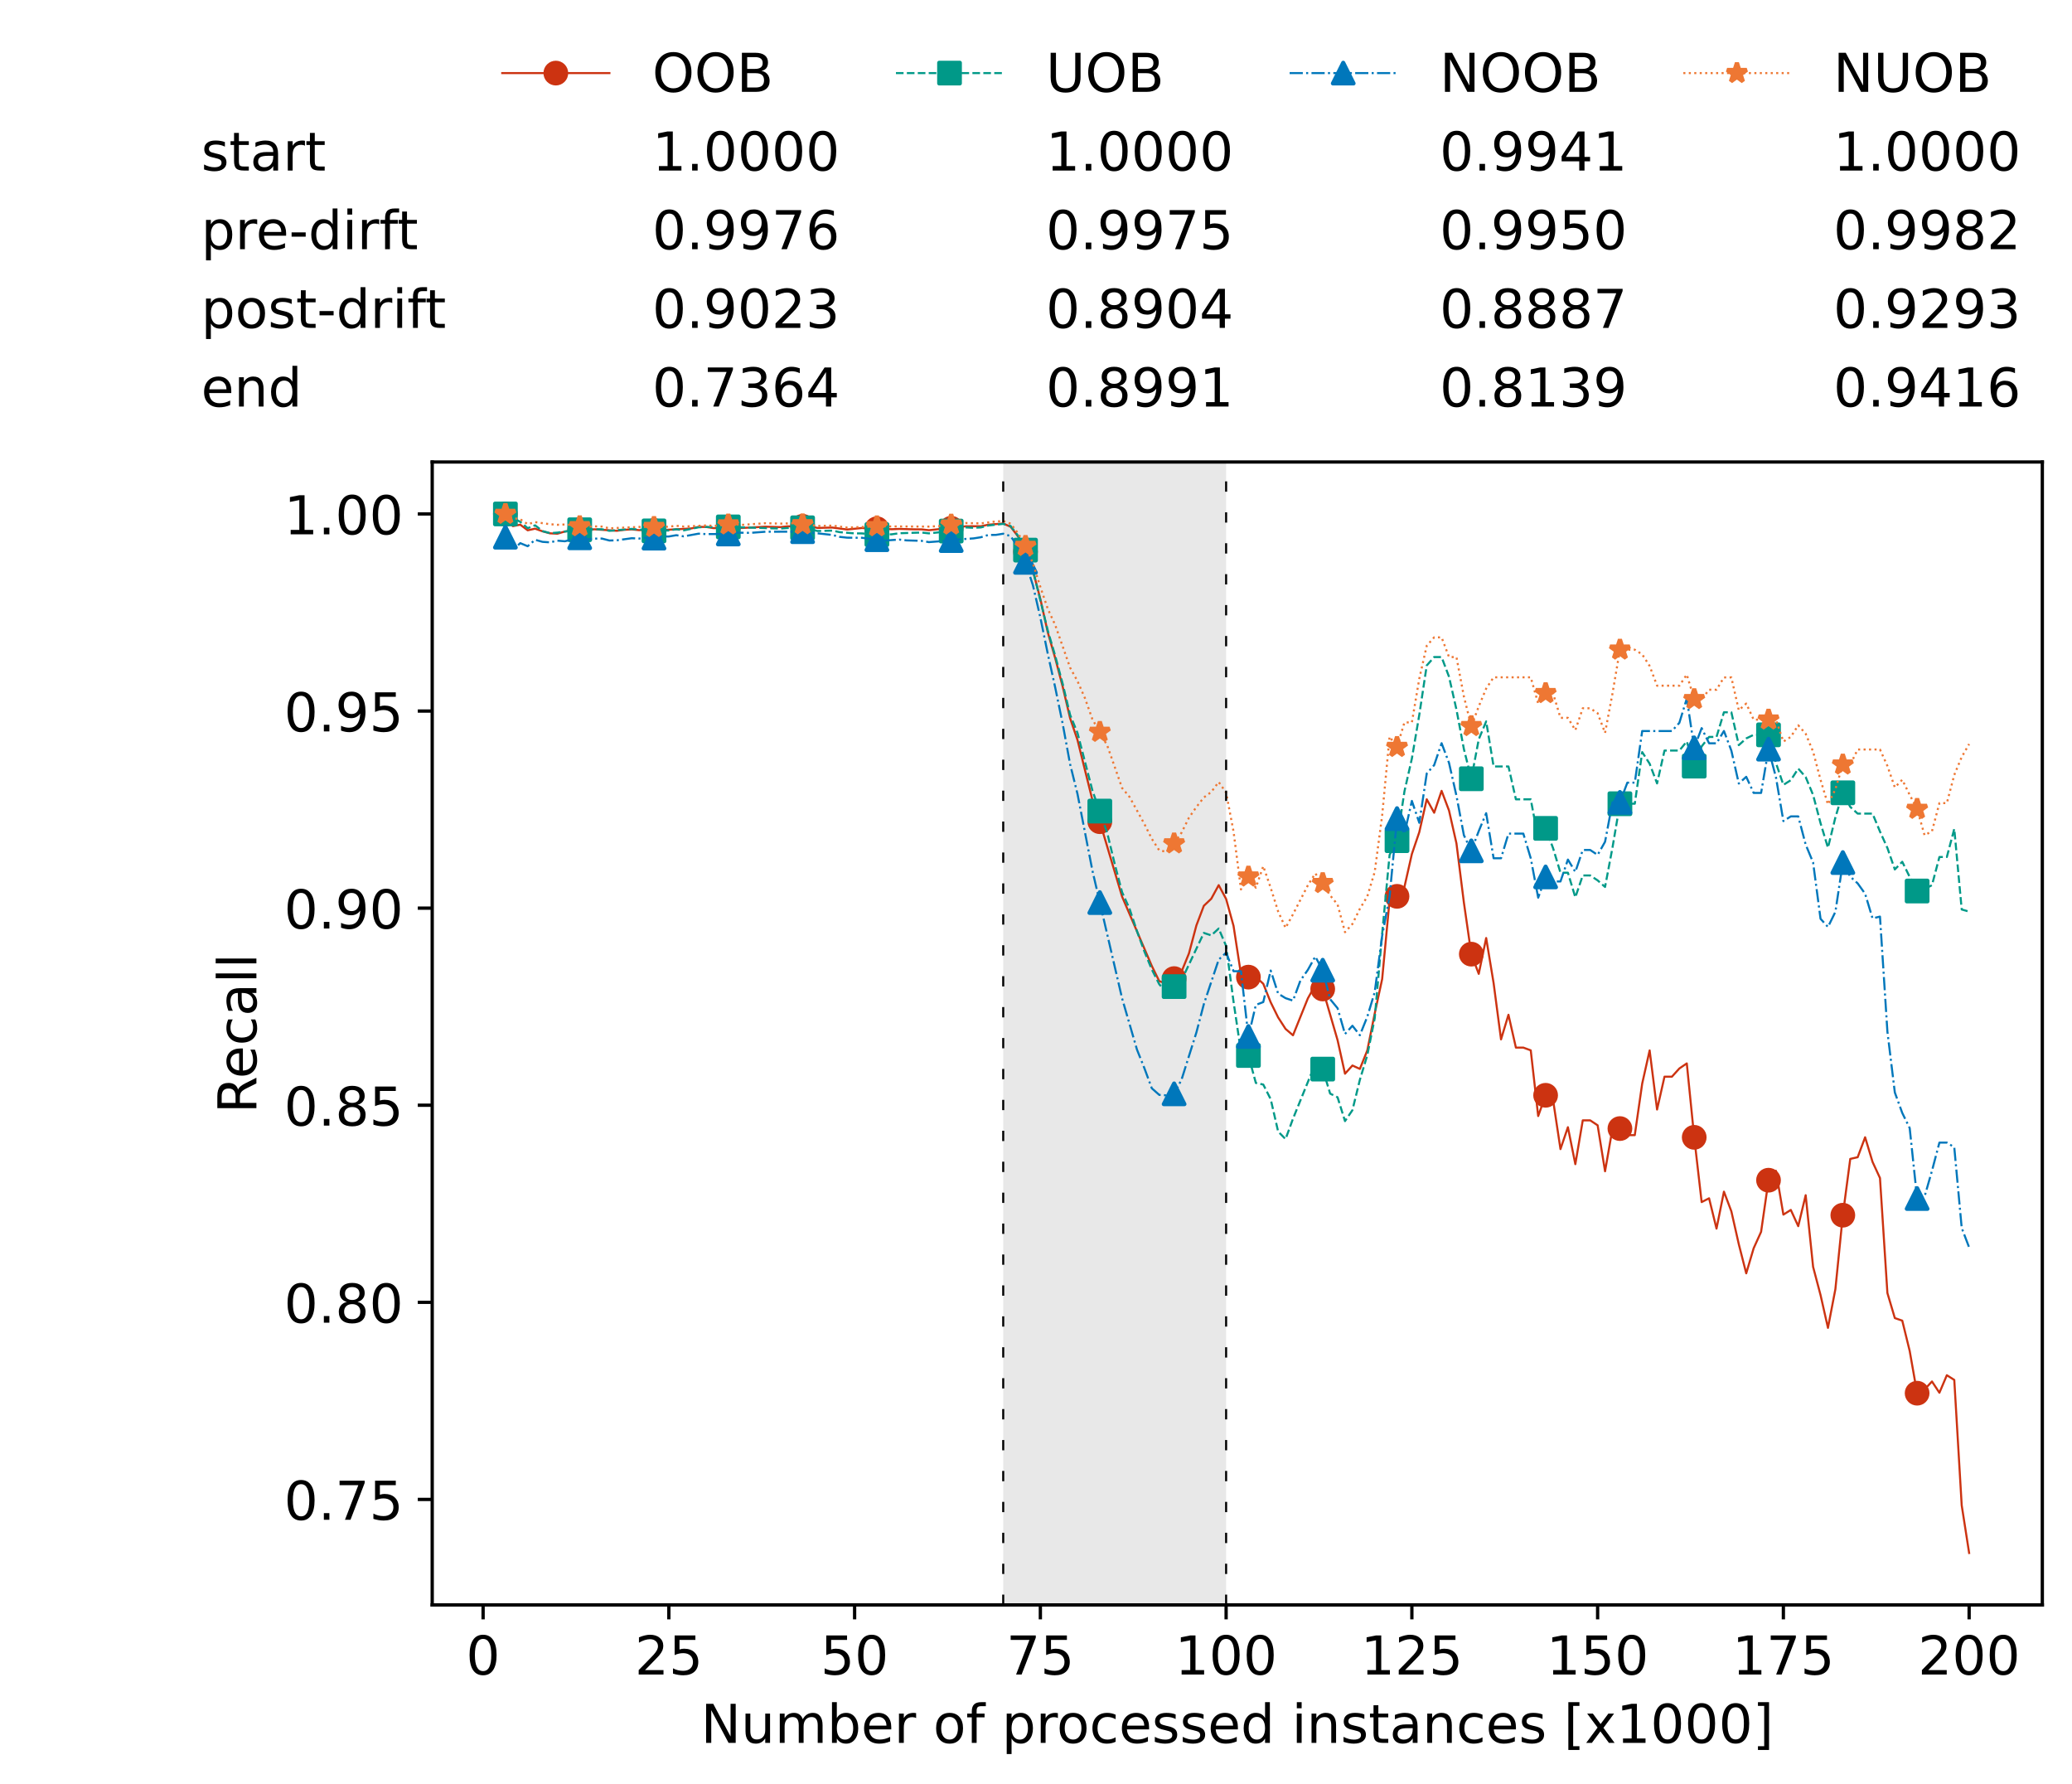 <?xml version="1.0" encoding="utf-8" standalone="no"?>
<!DOCTYPE svg PUBLIC "-//W3C//DTD SVG 1.1//EN"
  "http://www.w3.org/Graphics/SVG/1.1/DTD/svg11.dtd">
<!-- Created with matplotlib (https://matplotlib.org/) -->
<svg height="432.615pt" version="1.1" viewBox="0 0 502.65 432.615" width="502.65pt" xmlns="http://www.w3.org/2000/svg" xmlns:xlink="http://www.w3.org/1999/xlink">
 <defs>
  <style type="text/css">*{stroke-linecap:butt;stroke-linejoin:round;}</style>
 </defs>
 <g id="figure_1">
  <g id="patch_1">
   <path d="M 0 432.615 
L 502.65 432.615 
L 502.65 0 
L 0 0 
z
" style="fill:#ffffff;"/>
  </g>
  <g id="axes_1">
   <g id="patch_2">
    <path d="M 104.85 389.252 
L 495.45 389.252 
L 495.45 112.052 
L 104.85 112.052 
z
" style="fill:#ffffff;"/>
   </g>
   <g id="patch_3">
    <path clip-path="url(#pffa199e4ec)" d="M 297.446 389.252 
L 297.446 112.052 
L 243.372 112.052 
L 243.372 389.252 
z
" style="fill:#d3d3d3;opacity:0.5;"/>
   </g>
   <g id="matplotlib.axis_1">
    <g id="xtick_1">
     <g id="line2d_1">
      <defs>
       <path d="M 0 0 
L 0 3.5 
" id="m06e86ce43a" style="stroke:#000000;stroke-width:0.8;"/>
      </defs>
      <g>
       <use style="stroke:#000000;stroke-width:0.8;" x="117.197" xlink:href="#m06e86ce43a" y="389.252"/>
      </g>
     </g>
     <g id="text_1">
      <!-- 0 -->
      <g transform="translate(113.061 406.13)scale(0.13 -0.13)">
       <defs>
        <path d="M 31.781 66.406 
Q 24.172 66.406 20.328 58.906 
Q 16.5 51.422 16.5 36.375 
Q 16.5 21.391 20.328 13.891 
Q 24.172 6.391 31.781 6.391 
Q 39.453 6.391 43.281 13.891 
Q 47.125 21.391 47.125 36.375 
Q 47.125 51.422 43.281 58.906 
Q 39.453 66.406 31.781 66.406 
z
M 31.781 74.219 
Q 44.047 74.219 50.516 64.516 
Q 56.984 54.828 56.984 36.375 
Q 56.984 17.969 50.516 8.266 
Q 44.047 -1.422 31.781 -1.422 
Q 19.531 -1.422 13.062 8.266 
Q 6.594 17.969 6.594 36.375 
Q 6.594 54.828 13.062 64.516 
Q 19.531 74.219 31.781 74.219 
z
" id="DejaVuSans-48"/>
       </defs>
       <use xlink:href="#DejaVuSans-48"/>
      </g>
     </g>
    </g>
    <g id="xtick_2">
     <g id="line2d_2">
      <g>
       <use style="stroke:#000000;stroke-width:0.8;" x="162.259" xlink:href="#m06e86ce43a" y="389.252"/>
      </g>
     </g>
     <g id="text_2">
      <!-- 25 -->
      <g transform="translate(153.988 406.13)scale(0.13 -0.13)">
       <defs>
        <path d="M 19.188 8.297 
L 53.609 8.297 
L 53.609 0 
L 7.328 0 
L 7.328 8.297 
Q 12.938 14.109 22.625 23.891 
Q 32.328 33.688 34.812 36.531 
Q 39.547 41.844 41.422 45.531 
Q 43.312 49.219 43.312 52.781 
Q 43.312 58.594 39.234 62.25 
Q 35.156 65.922 28.609 65.922 
Q 23.969 65.922 18.812 64.312 
Q 13.672 62.703 7.812 59.422 
L 7.812 69.391 
Q 13.766 71.781 18.938 73 
Q 24.125 74.219 28.422 74.219 
Q 39.75 74.219 46.484 68.547 
Q 53.219 62.891 53.219 53.422 
Q 53.219 48.922 51.531 44.891 
Q 49.859 40.875 45.406 35.406 
Q 44.188 33.984 37.641 27.219 
Q 31.109 20.453 19.188 8.297 
z
" id="DejaVuSans-50"/>
        <path d="M 10.797 72.906 
L 49.516 72.906 
L 49.516 64.594 
L 19.828 64.594 
L 19.828 46.734 
Q 21.969 47.469 24.109 47.828 
Q 26.266 48.188 28.422 48.188 
Q 40.625 48.188 47.75 41.5 
Q 54.891 34.812 54.891 23.391 
Q 54.891 11.625 47.562 5.094 
Q 40.234 -1.422 26.906 -1.422 
Q 22.312 -1.422 17.547 -0.641 
Q 12.797 0.141 7.719 1.703 
L 7.719 11.625 
Q 12.109 9.234 16.797 8.062 
Q 21.484 6.891 26.703 6.891 
Q 35.156 6.891 40.078 11.328 
Q 45.016 15.766 45.016 23.391 
Q 45.016 31 40.078 35.438 
Q 35.156 39.891 26.703 39.891 
Q 22.75 39.891 18.812 39.016 
Q 14.891 38.141 10.797 36.281 
z
" id="DejaVuSans-53"/>
       </defs>
       <use xlink:href="#DejaVuSans-50"/>
       <use x="63.623" xlink:href="#DejaVuSans-53"/>
      </g>
     </g>
    </g>
    <g id="xtick_3">
     <g id="line2d_3">
      <g>
       <use style="stroke:#000000;stroke-width:0.8;" x="207.322" xlink:href="#m06e86ce43a" y="389.252"/>
      </g>
     </g>
     <g id="text_3">
      <!-- 50 -->
      <g transform="translate(199.05 406.13)scale(0.13 -0.13)">
       <use xlink:href="#DejaVuSans-53"/>
       <use x="63.623" xlink:href="#DejaVuSans-48"/>
      </g>
     </g>
    </g>
    <g id="xtick_4">
     <g id="line2d_4">
      <g>
       <use style="stroke:#000000;stroke-width:0.8;" x="252.384" xlink:href="#m06e86ce43a" y="389.252"/>
      </g>
     </g>
     <g id="text_4">
      <!-- 75 -->
      <g transform="translate(244.113 406.13)scale(0.13 -0.13)">
       <defs>
        <path d="M 8.203 72.906 
L 55.078 72.906 
L 55.078 68.703 
L 28.609 0 
L 18.312 0 
L 43.219 64.594 
L 8.203 64.594 
z
" id="DejaVuSans-55"/>
       </defs>
       <use xlink:href="#DejaVuSans-55"/>
       <use x="63.623" xlink:href="#DejaVuSans-53"/>
      </g>
     </g>
    </g>
    <g id="xtick_5">
     <g id="line2d_5">
      <g>
       <use style="stroke:#000000;stroke-width:0.8;" x="297.446" xlink:href="#m06e86ce43a" y="389.252"/>
      </g>
     </g>
     <g id="text_5">
      <!-- 100 -->
      <g transform="translate(285.039 406.13)scale(0.13 -0.13)">
       <defs>
        <path d="M 12.406 8.297 
L 28.516 8.297 
L 28.516 63.922 
L 10.984 60.406 
L 10.984 69.391 
L 28.422 72.906 
L 38.281 72.906 
L 38.281 8.297 
L 54.391 8.297 
L 54.391 0 
L 12.406 0 
z
" id="DejaVuSans-49"/>
       </defs>
       <use xlink:href="#DejaVuSans-49"/>
       <use x="63.623" xlink:href="#DejaVuSans-48"/>
       <use x="127.246" xlink:href="#DejaVuSans-48"/>
      </g>
     </g>
    </g>
    <g id="xtick_6">
     <g id="line2d_6">
      <g>
       <use style="stroke:#000000;stroke-width:0.8;" x="342.509" xlink:href="#m06e86ce43a" y="389.252"/>
      </g>
     </g>
     <g id="text_6">
      <!-- 125 -->
      <g transform="translate(330.102 406.13)scale(0.13 -0.13)">
       <use xlink:href="#DejaVuSans-49"/>
       <use x="63.623" xlink:href="#DejaVuSans-50"/>
       <use x="127.246" xlink:href="#DejaVuSans-53"/>
      </g>
     </g>
    </g>
    <g id="xtick_7">
     <g id="line2d_7">
      <g>
       <use style="stroke:#000000;stroke-width:0.8;" x="387.571" xlink:href="#m06e86ce43a" y="389.252"/>
      </g>
     </g>
     <g id="text_7">
      <!-- 150 -->
      <g transform="translate(375.164 406.13)scale(0.13 -0.13)">
       <use xlink:href="#DejaVuSans-49"/>
       <use x="63.623" xlink:href="#DejaVuSans-53"/>
       <use x="127.246" xlink:href="#DejaVuSans-48"/>
      </g>
     </g>
    </g>
    <g id="xtick_8">
     <g id="line2d_8">
      <g>
       <use style="stroke:#000000;stroke-width:0.8;" x="432.633" xlink:href="#m06e86ce43a" y="389.252"/>
      </g>
     </g>
     <g id="text_8">
      <!-- 175 -->
      <g transform="translate(420.226 406.13)scale(0.13 -0.13)">
       <use xlink:href="#DejaVuSans-49"/>
       <use x="63.623" xlink:href="#DejaVuSans-55"/>
       <use x="127.246" xlink:href="#DejaVuSans-53"/>
      </g>
     </g>
    </g>
    <g id="xtick_9">
     <g id="line2d_9">
      <g>
       <use style="stroke:#000000;stroke-width:0.8;" x="477.695" xlink:href="#m06e86ce43a" y="389.252"/>
      </g>
     </g>
     <g id="text_9">
      <!-- 200 -->
      <g transform="translate(465.289 406.13)scale(0.13 -0.13)">
       <use xlink:href="#DejaVuSans-50"/>
       <use x="63.623" xlink:href="#DejaVuSans-48"/>
       <use x="127.246" xlink:href="#DejaVuSans-48"/>
      </g>
     </g>
    </g>
    <g id="text_10">
     <!-- Number of processed instances [x1000] -->
     <g transform="translate(170.025 422.711)scale(0.13 -0.13)">
      <defs>
       <path d="M 9.812 72.906 
L 23.094 72.906 
L 55.422 11.922 
L 55.422 72.906 
L 64.984 72.906 
L 64.984 0 
L 51.703 0 
L 19.391 60.984 
L 19.391 0 
L 9.812 0 
z
" id="DejaVuSans-78"/>
       <path d="M 8.5 21.578 
L 8.5 54.688 
L 17.484 54.688 
L 17.484 21.922 
Q 17.484 14.156 20.5 10.266 
Q 23.531 6.391 29.594 6.391 
Q 36.859 6.391 41.078 11.031 
Q 45.312 15.672 45.312 23.688 
L 45.312 54.688 
L 54.297 54.688 
L 54.297 0 
L 45.312 0 
L 45.312 8.406 
Q 42.047 3.422 37.719 1 
Q 33.406 -1.422 27.688 -1.422 
Q 18.266 -1.422 13.375 4.438 
Q 8.5 10.297 8.5 21.578 
z
M 31.109 56 
z
" id="DejaVuSans-117"/>
       <path d="M 52 44.188 
Q 55.375 50.25 60.062 53.125 
Q 64.75 56 71.094 56 
Q 79.641 56 84.281 50.016 
Q 88.922 44.047 88.922 33.016 
L 88.922 0 
L 79.891 0 
L 79.891 32.719 
Q 79.891 40.578 77.094 44.375 
Q 74.312 48.188 68.609 48.188 
Q 61.625 48.188 57.562 43.547 
Q 53.516 38.922 53.516 30.906 
L 53.516 0 
L 44.484 0 
L 44.484 32.719 
Q 44.484 40.625 41.703 44.406 
Q 38.922 48.188 33.109 48.188 
Q 26.219 48.188 22.156 43.531 
Q 18.109 38.875 18.109 30.906 
L 18.109 0 
L 9.078 0 
L 9.078 54.688 
L 18.109 54.688 
L 18.109 46.188 
Q 21.188 51.219 25.484 53.609 
Q 29.781 56 35.688 56 
Q 41.656 56 45.828 52.969 
Q 50 49.953 52 44.188 
z
" id="DejaVuSans-109"/>
       <path d="M 48.688 27.297 
Q 48.688 37.203 44.609 42.844 
Q 40.531 48.484 33.406 48.484 
Q 26.266 48.484 22.188 42.844 
Q 18.109 37.203 18.109 27.297 
Q 18.109 17.391 22.188 11.75 
Q 26.266 6.109 33.406 6.109 
Q 40.531 6.109 44.609 11.75 
Q 48.688 17.391 48.688 27.297 
z
M 18.109 46.391 
Q 20.953 51.266 25.266 53.625 
Q 29.594 56 35.594 56 
Q 45.562 56 51.781 48.094 
Q 58.016 40.188 58.016 27.297 
Q 58.016 14.406 51.781 6.484 
Q 45.562 -1.422 35.594 -1.422 
Q 29.594 -1.422 25.266 0.953 
Q 20.953 3.328 18.109 8.203 
L 18.109 0 
L 9.078 0 
L 9.078 75.984 
L 18.109 75.984 
z
" id="DejaVuSans-98"/>
       <path d="M 56.203 29.594 
L 56.203 25.203 
L 14.891 25.203 
Q 15.484 15.922 20.484 11.062 
Q 25.484 6.203 34.422 6.203 
Q 39.594 6.203 44.453 7.469 
Q 49.312 8.734 54.109 11.281 
L 54.109 2.781 
Q 49.266 0.734 44.188 -0.344 
Q 39.109 -1.422 33.891 -1.422 
Q 20.797 -1.422 13.156 6.188 
Q 5.516 13.812 5.516 26.812 
Q 5.516 40.234 12.766 48.109 
Q 20.016 56 32.328 56 
Q 43.359 56 49.781 48.891 
Q 56.203 41.797 56.203 29.594 
z
M 47.219 32.234 
Q 47.125 39.594 43.094 43.984 
Q 39.062 48.391 32.422 48.391 
Q 24.906 48.391 20.391 44.141 
Q 15.875 39.891 15.188 32.172 
z
" id="DejaVuSans-101"/>
       <path d="M 41.109 46.297 
Q 39.594 47.172 37.812 47.578 
Q 36.031 48 33.891 48 
Q 26.266 48 22.188 43.047 
Q 18.109 38.094 18.109 28.812 
L 18.109 0 
L 9.078 0 
L 9.078 54.688 
L 18.109 54.688 
L 18.109 46.188 
Q 20.953 51.172 25.484 53.578 
Q 30.031 56 36.531 56 
Q 37.453 56 38.578 55.875 
Q 39.703 55.766 41.062 55.516 
z
" id="DejaVuSans-114"/>
       <path id="DejaVuSans-32"/>
       <path d="M 30.609 48.391 
Q 23.391 48.391 19.188 42.75 
Q 14.984 37.109 14.984 27.297 
Q 14.984 17.484 19.156 11.844 
Q 23.344 6.203 30.609 6.203 
Q 37.797 6.203 41.984 11.859 
Q 46.188 17.531 46.188 27.297 
Q 46.188 37.016 41.984 42.703 
Q 37.797 48.391 30.609 48.391 
z
M 30.609 56 
Q 42.328 56 49.016 48.375 
Q 55.719 40.766 55.719 27.297 
Q 55.719 13.875 49.016 6.219 
Q 42.328 -1.422 30.609 -1.422 
Q 18.844 -1.422 12.172 6.219 
Q 5.516 13.875 5.516 27.297 
Q 5.516 40.766 12.172 48.375 
Q 18.844 56 30.609 56 
z
" id="DejaVuSans-111"/>
       <path d="M 37.109 75.984 
L 37.109 68.5 
L 28.516 68.5 
Q 23.688 68.5 21.797 66.547 
Q 19.922 64.594 19.922 59.516 
L 19.922 54.688 
L 34.719 54.688 
L 34.719 47.703 
L 19.922 47.703 
L 19.922 0 
L 10.891 0 
L 10.891 47.703 
L 2.297 47.703 
L 2.297 54.688 
L 10.891 54.688 
L 10.891 58.5 
Q 10.891 67.625 15.141 71.797 
Q 19.391 75.984 28.609 75.984 
z
" id="DejaVuSans-102"/>
       <path d="M 18.109 8.203 
L 18.109 -20.797 
L 9.078 -20.797 
L 9.078 54.688 
L 18.109 54.688 
L 18.109 46.391 
Q 20.953 51.266 25.266 53.625 
Q 29.594 56 35.594 56 
Q 45.562 56 51.781 48.094 
Q 58.016 40.188 58.016 27.297 
Q 58.016 14.406 51.781 6.484 
Q 45.562 -1.422 35.594 -1.422 
Q 29.594 -1.422 25.266 0.953 
Q 20.953 3.328 18.109 8.203 
z
M 48.688 27.297 
Q 48.688 37.203 44.609 42.844 
Q 40.531 48.484 33.406 48.484 
Q 26.266 48.484 22.188 42.844 
Q 18.109 37.203 18.109 27.297 
Q 18.109 17.391 22.188 11.75 
Q 26.266 6.109 33.406 6.109 
Q 40.531 6.109 44.609 11.75 
Q 48.688 17.391 48.688 27.297 
z
" id="DejaVuSans-112"/>
       <path d="M 48.781 52.594 
L 48.781 44.188 
Q 44.969 46.297 41.141 47.344 
Q 37.312 48.391 33.406 48.391 
Q 24.656 48.391 19.812 42.844 
Q 14.984 37.312 14.984 27.297 
Q 14.984 17.281 19.812 11.734 
Q 24.656 6.203 33.406 6.203 
Q 37.312 6.203 41.141 7.25 
Q 44.969 8.297 48.781 10.406 
L 48.781 2.094 
Q 45.016 0.344 40.984 -0.531 
Q 36.969 -1.422 32.422 -1.422 
Q 20.062 -1.422 12.781 6.344 
Q 5.516 14.109 5.516 27.297 
Q 5.516 40.672 12.859 48.328 
Q 20.219 56 33.016 56 
Q 37.156 56 41.109 55.141 
Q 45.062 54.297 48.781 52.594 
z
" id="DejaVuSans-99"/>
       <path d="M 44.281 53.078 
L 44.281 44.578 
Q 40.484 46.531 36.375 47.5 
Q 32.281 48.484 27.875 48.484 
Q 21.188 48.484 17.844 46.438 
Q 14.5 44.391 14.5 40.281 
Q 14.5 37.156 16.891 35.375 
Q 19.281 33.594 26.516 31.984 
L 29.594 31.297 
Q 39.156 29.25 43.188 25.516 
Q 47.219 21.781 47.219 15.094 
Q 47.219 7.469 41.188 3.016 
Q 35.156 -1.422 24.609 -1.422 
Q 20.219 -1.422 15.453 -0.562 
Q 10.688 0.297 5.422 2 
L 5.422 11.281 
Q 10.406 8.688 15.234 7.391 
Q 20.062 6.109 24.812 6.109 
Q 31.156 6.109 34.562 8.281 
Q 37.984 10.453 37.984 14.406 
Q 37.984 18.062 35.516 20.016 
Q 33.062 21.969 24.703 23.781 
L 21.578 24.516 
Q 13.234 26.266 9.516 29.906 
Q 5.812 33.547 5.812 39.891 
Q 5.812 47.609 11.281 51.797 
Q 16.75 56 26.812 56 
Q 31.781 56 36.172 55.266 
Q 40.578 54.547 44.281 53.078 
z
" id="DejaVuSans-115"/>
       <path d="M 45.406 46.391 
L 45.406 75.984 
L 54.391 75.984 
L 54.391 0 
L 45.406 0 
L 45.406 8.203 
Q 42.578 3.328 38.25 0.953 
Q 33.938 -1.422 27.875 -1.422 
Q 17.969 -1.422 11.734 6.484 
Q 5.516 14.406 5.516 27.297 
Q 5.516 40.188 11.734 48.094 
Q 17.969 56 27.875 56 
Q 33.938 56 38.25 53.625 
Q 42.578 51.266 45.406 46.391 
z
M 14.797 27.297 
Q 14.797 17.391 18.875 11.75 
Q 22.953 6.109 30.078 6.109 
Q 37.203 6.109 41.297 11.75 
Q 45.406 17.391 45.406 27.297 
Q 45.406 37.203 41.297 42.844 
Q 37.203 48.484 30.078 48.484 
Q 22.953 48.484 18.875 42.844 
Q 14.797 37.203 14.797 27.297 
z
" id="DejaVuSans-100"/>
       <path d="M 9.422 54.688 
L 18.406 54.688 
L 18.406 0 
L 9.422 0 
z
M 9.422 75.984 
L 18.406 75.984 
L 18.406 64.594 
L 9.422 64.594 
z
" id="DejaVuSans-105"/>
       <path d="M 54.891 33.016 
L 54.891 0 
L 45.906 0 
L 45.906 32.719 
Q 45.906 40.484 42.875 44.328 
Q 39.844 48.188 33.797 48.188 
Q 26.516 48.188 22.312 43.547 
Q 18.109 38.922 18.109 30.906 
L 18.109 0 
L 9.078 0 
L 9.078 54.688 
L 18.109 54.688 
L 18.109 46.188 
Q 21.344 51.125 25.703 53.562 
Q 30.078 56 35.797 56 
Q 45.219 56 50.047 50.172 
Q 54.891 44.344 54.891 33.016 
z
" id="DejaVuSans-110"/>
       <path d="M 18.312 70.219 
L 18.312 54.688 
L 36.812 54.688 
L 36.812 47.703 
L 18.312 47.703 
L 18.312 18.016 
Q 18.312 11.328 20.141 9.422 
Q 21.969 7.516 27.594 7.516 
L 36.812 7.516 
L 36.812 0 
L 27.594 0 
Q 17.188 0 13.234 3.875 
Q 9.281 7.766 9.281 18.016 
L 9.281 47.703 
L 2.688 47.703 
L 2.688 54.688 
L 9.281 54.688 
L 9.281 70.219 
z
" id="DejaVuSans-116"/>
       <path d="M 34.281 27.484 
Q 23.391 27.484 19.188 25 
Q 14.984 22.516 14.984 16.5 
Q 14.984 11.719 18.141 8.906 
Q 21.297 6.109 26.703 6.109 
Q 34.188 6.109 38.703 11.406 
Q 43.219 16.703 43.219 25.484 
L 43.219 27.484 
z
M 52.203 31.203 
L 52.203 0 
L 43.219 0 
L 43.219 8.297 
Q 40.141 3.328 35.547 0.953 
Q 30.953 -1.422 24.312 -1.422 
Q 15.922 -1.422 10.953 3.297 
Q 6 8.016 6 15.922 
Q 6 25.141 12.172 29.828 
Q 18.359 34.516 30.609 34.516 
L 43.219 34.516 
L 43.219 35.406 
Q 43.219 41.609 39.141 45 
Q 35.062 48.391 27.688 48.391 
Q 23 48.391 18.547 47.266 
Q 14.109 46.141 10.016 43.891 
L 10.016 52.203 
Q 14.938 54.109 19.578 55.047 
Q 24.219 56 28.609 56 
Q 40.484 56 46.344 49.844 
Q 52.203 43.703 52.203 31.203 
z
" id="DejaVuSans-97"/>
       <path d="M 8.594 75.984 
L 29.297 75.984 
L 29.297 69 
L 17.578 69 
L 17.578 -6.203 
L 29.297 -6.203 
L 29.297 -13.188 
L 8.594 -13.188 
z
" id="DejaVuSans-91"/>
       <path d="M 54.891 54.688 
L 35.109 28.078 
L 55.906 0 
L 45.312 0 
L 29.391 21.484 
L 13.484 0 
L 2.875 0 
L 24.125 28.609 
L 4.688 54.688 
L 15.281 54.688 
L 29.781 35.203 
L 44.281 54.688 
z
" id="DejaVuSans-120"/>
       <path d="M 30.422 75.984 
L 30.422 -13.188 
L 9.719 -13.188 
L 9.719 -6.203 
L 21.391 -6.203 
L 21.391 69 
L 9.719 69 
L 9.719 75.984 
z
" id="DejaVuSans-93"/>
      </defs>
      <use xlink:href="#DejaVuSans-78"/>
      <use x="74.805" xlink:href="#DejaVuSans-117"/>
      <use x="138.184" xlink:href="#DejaVuSans-109"/>
      <use x="235.596" xlink:href="#DejaVuSans-98"/>
      <use x="299.072" xlink:href="#DejaVuSans-101"/>
      <use x="360.596" xlink:href="#DejaVuSans-114"/>
      <use x="401.709" xlink:href="#DejaVuSans-32"/>
      <use x="433.496" xlink:href="#DejaVuSans-111"/>
      <use x="494.678" xlink:href="#DejaVuSans-102"/>
      <use x="529.883" xlink:href="#DejaVuSans-32"/>
      <use x="561.67" xlink:href="#DejaVuSans-112"/>
      <use x="625.146" xlink:href="#DejaVuSans-114"/>
      <use x="664.01" xlink:href="#DejaVuSans-111"/>
      <use x="725.191" xlink:href="#DejaVuSans-99"/>
      <use x="780.172" xlink:href="#DejaVuSans-101"/>
      <use x="841.695" xlink:href="#DejaVuSans-115"/>
      <use x="893.795" xlink:href="#DejaVuSans-115"/>
      <use x="945.895" xlink:href="#DejaVuSans-101"/>
      <use x="1007.418" xlink:href="#DejaVuSans-100"/>
      <use x="1070.895" xlink:href="#DejaVuSans-32"/>
      <use x="1102.682" xlink:href="#DejaVuSans-105"/>
      <use x="1130.465" xlink:href="#DejaVuSans-110"/>
      <use x="1193.844" xlink:href="#DejaVuSans-115"/>
      <use x="1245.943" xlink:href="#DejaVuSans-116"/>
      <use x="1285.152" xlink:href="#DejaVuSans-97"/>
      <use x="1346.432" xlink:href="#DejaVuSans-110"/>
      <use x="1409.811" xlink:href="#DejaVuSans-99"/>
      <use x="1464.791" xlink:href="#DejaVuSans-101"/>
      <use x="1526.314" xlink:href="#DejaVuSans-115"/>
      <use x="1578.414" xlink:href="#DejaVuSans-32"/>
      <use x="1610.201" xlink:href="#DejaVuSans-91"/>
      <use x="1649.215" xlink:href="#DejaVuSans-120"/>
      <use x="1708.395" xlink:href="#DejaVuSans-49"/>
      <use x="1772.018" xlink:href="#DejaVuSans-48"/>
      <use x="1835.641" xlink:href="#DejaVuSans-48"/>
      <use x="1899.264" xlink:href="#DejaVuSans-48"/>
      <use x="1962.887" xlink:href="#DejaVuSans-93"/>
     </g>
    </g>
   </g>
   <g id="matplotlib.axis_2">
    <g id="ytick_1">
     <g id="line2d_10">
      <defs>
       <path d="M 0 0 
L -3.5 0 
" id="m9da6fbe743" style="stroke:#000000;stroke-width:0.8;"/>
      </defs>
      <g>
       <use style="stroke:#000000;stroke-width:0.8;" x="104.85" xlink:href="#m9da6fbe743" y="363.66"/>
      </g>
     </g>
     <g id="text_11">
      <!-- 0.75 -->
      <g transform="translate(68.905 368.599)scale(0.13 -0.13)">
       <defs>
        <path d="M 10.688 12.406 
L 21 12.406 
L 21 0 
L 10.688 0 
z
" id="DejaVuSans-46"/>
       </defs>
       <use xlink:href="#DejaVuSans-48"/>
       <use x="63.623" xlink:href="#DejaVuSans-46"/>
       <use x="95.41" xlink:href="#DejaVuSans-55"/>
       <use x="159.033" xlink:href="#DejaVuSans-53"/>
      </g>
     </g>
    </g>
    <g id="ytick_2">
     <g id="line2d_11">
      <g>
       <use style="stroke:#000000;stroke-width:0.8;" x="104.85" xlink:href="#m9da6fbe743" y="315.858"/>
      </g>
     </g>
     <g id="text_12">
      <!-- 0.80 -->
      <g transform="translate(68.905 320.797)scale(0.13 -0.13)">
       <defs>
        <path d="M 31.781 34.625 
Q 24.75 34.625 20.719 30.859 
Q 16.703 27.094 16.703 20.516 
Q 16.703 13.922 20.719 10.156 
Q 24.75 6.391 31.781 6.391 
Q 38.812 6.391 42.859 10.172 
Q 46.922 13.969 46.922 20.516 
Q 46.922 27.094 42.891 30.859 
Q 38.875 34.625 31.781 34.625 
z
M 21.922 38.812 
Q 15.578 40.375 12.031 44.719 
Q 8.5 49.078 8.5 55.328 
Q 8.5 64.062 14.719 69.141 
Q 20.953 74.219 31.781 74.219 
Q 42.672 74.219 48.875 69.141 
Q 55.078 64.062 55.078 55.328 
Q 55.078 49.078 51.531 44.719 
Q 48 40.375 41.703 38.812 
Q 48.828 37.156 52.797 32.312 
Q 56.781 27.484 56.781 20.516 
Q 56.781 9.906 50.312 4.234 
Q 43.844 -1.422 31.781 -1.422 
Q 19.734 -1.422 13.25 4.234 
Q 6.781 9.906 6.781 20.516 
Q 6.781 27.484 10.781 32.312 
Q 14.797 37.156 21.922 38.812 
z
M 18.312 54.391 
Q 18.312 48.734 21.844 45.562 
Q 25.391 42.391 31.781 42.391 
Q 38.141 42.391 41.719 45.562 
Q 45.312 48.734 45.312 54.391 
Q 45.312 60.062 41.719 63.234 
Q 38.141 66.406 31.781 66.406 
Q 25.391 66.406 21.844 63.234 
Q 18.312 60.062 18.312 54.391 
z
" id="DejaVuSans-56"/>
       </defs>
       <use xlink:href="#DejaVuSans-48"/>
       <use x="63.623" xlink:href="#DejaVuSans-46"/>
       <use x="95.41" xlink:href="#DejaVuSans-56"/>
       <use x="159.033" xlink:href="#DejaVuSans-48"/>
      </g>
     </g>
    </g>
    <g id="ytick_3">
     <g id="line2d_12">
      <g>
       <use style="stroke:#000000;stroke-width:0.8;" x="104.85" xlink:href="#m9da6fbe743" y="268.057"/>
      </g>
     </g>
     <g id="text_13">
      <!-- 0.85 -->
      <g transform="translate(68.905 272.996)scale(0.13 -0.13)">
       <use xlink:href="#DejaVuSans-48"/>
       <use x="63.623" xlink:href="#DejaVuSans-46"/>
       <use x="95.41" xlink:href="#DejaVuSans-56"/>
       <use x="159.033" xlink:href="#DejaVuSans-53"/>
      </g>
     </g>
    </g>
    <g id="ytick_4">
     <g id="line2d_13">
      <g>
       <use style="stroke:#000000;stroke-width:0.8;" x="104.85" xlink:href="#m9da6fbe743" y="220.255"/>
      </g>
     </g>
     <g id="text_14">
      <!-- 0.90 -->
      <g transform="translate(68.905 225.194)scale(0.13 -0.13)">
       <defs>
        <path d="M 10.984 1.516 
L 10.984 10.5 
Q 14.703 8.734 18.5 7.812 
Q 22.312 6.891 25.984 6.891 
Q 35.75 6.891 40.891 13.453 
Q 46.047 20.016 46.781 33.406 
Q 43.953 29.203 39.594 26.953 
Q 35.25 24.703 29.984 24.703 
Q 19.047 24.703 12.672 31.312 
Q 6.297 37.938 6.297 49.422 
Q 6.297 60.641 12.938 67.422 
Q 19.578 74.219 30.609 74.219 
Q 43.266 74.219 49.922 64.516 
Q 56.594 54.828 56.594 36.375 
Q 56.594 19.141 48.406 8.859 
Q 40.234 -1.422 26.422 -1.422 
Q 22.703 -1.422 18.891 -0.688 
Q 15.094 0.047 10.984 1.516 
z
M 30.609 32.422 
Q 37.25 32.422 41.125 36.953 
Q 45.016 41.5 45.016 49.422 
Q 45.016 57.281 41.125 61.844 
Q 37.25 66.406 30.609 66.406 
Q 23.969 66.406 20.094 61.844 
Q 16.219 57.281 16.219 49.422 
Q 16.219 41.5 20.094 36.953 
Q 23.969 32.422 30.609 32.422 
z
" id="DejaVuSans-57"/>
       </defs>
       <use xlink:href="#DejaVuSans-48"/>
       <use x="63.623" xlink:href="#DejaVuSans-46"/>
       <use x="95.41" xlink:href="#DejaVuSans-57"/>
       <use x="159.033" xlink:href="#DejaVuSans-48"/>
      </g>
     </g>
    </g>
    <g id="ytick_5">
     <g id="line2d_14">
      <g>
       <use style="stroke:#000000;stroke-width:0.8;" x="104.85" xlink:href="#m9da6fbe743" y="172.453"/>
      </g>
     </g>
     <g id="text_15">
      <!-- 0.95 -->
      <g transform="translate(68.905 177.392)scale(0.13 -0.13)">
       <use xlink:href="#DejaVuSans-48"/>
       <use x="63.623" xlink:href="#DejaVuSans-46"/>
       <use x="95.41" xlink:href="#DejaVuSans-57"/>
       <use x="159.033" xlink:href="#DejaVuSans-53"/>
      </g>
     </g>
    </g>
    <g id="ytick_6">
     <g id="line2d_15">
      <g>
       <use style="stroke:#000000;stroke-width:0.8;" x="104.85" xlink:href="#m9da6fbe743" y="124.652"/>
      </g>
     </g>
     <g id="text_16">
      <!-- 1.00 -->
      <g transform="translate(68.905 129.591)scale(0.13 -0.13)">
       <use xlink:href="#DejaVuSans-49"/>
       <use x="63.623" xlink:href="#DejaVuSans-46"/>
       <use x="95.41" xlink:href="#DejaVuSans-48"/>
       <use x="159.033" xlink:href="#DejaVuSans-48"/>
      </g>
     </g>
    </g>
    <g id="text_17">
     <!-- Recall -->
     <g transform="translate(62.201 270.044)rotate(-90)scale(0.13 -0.13)">
      <defs>
       <path d="M 44.391 34.188 
Q 47.562 33.109 50.562 29.594 
Q 53.562 26.078 56.594 19.922 
L 66.609 0 
L 56 0 
L 46.688 18.703 
Q 43.062 26.031 39.672 28.422 
Q 36.281 30.812 30.422 30.812 
L 19.672 30.812 
L 19.672 0 
L 9.812 0 
L 9.812 72.906 
L 32.078 72.906 
Q 44.578 72.906 50.734 67.672 
Q 56.891 62.453 56.891 51.906 
Q 56.891 45.016 53.688 40.469 
Q 50.484 35.938 44.391 34.188 
z
M 19.672 64.797 
L 19.672 38.922 
L 32.078 38.922 
Q 39.203 38.922 42.844 42.219 
Q 46.484 45.516 46.484 51.906 
Q 46.484 58.297 42.844 61.547 
Q 39.203 64.797 32.078 64.797 
z
" id="DejaVuSans-82"/>
       <path d="M 9.422 75.984 
L 18.406 75.984 
L 18.406 0 
L 9.422 0 
z
" id="DejaVuSans-108"/>
      </defs>
      <use xlink:href="#DejaVuSans-82"/>
      <use x="64.982" xlink:href="#DejaVuSans-101"/>
      <use x="126.506" xlink:href="#DejaVuSans-99"/>
      <use x="181.486" xlink:href="#DejaVuSans-97"/>
      <use x="242.766" xlink:href="#DejaVuSans-108"/>
      <use x="270.549" xlink:href="#DejaVuSans-108"/>
     </g>
    </g>
   </g>
   <g id="line2d_16"/>
   <g id="line2d_17"/>
   <g id="line2d_18"/>
   <g id="line2d_19"/>
   <g id="line2d_20"/>
   <g id="line2d_21">
    <path clip-path="url(#pffa199e4ec)" d="M 122.605 124.652 
L 124.407 127.609 
L 126.21 127.253 
L 128.012 128.615 
L 129.815 128.22 
L 131.617 128.865 
L 133.419 129.35 
L 135.222 129.44 
L 137.024 128.908 
L 140.629 128.499 
L 142.432 128.517 
L 144.234 128.373 
L 149.642 128.736 
L 151.444 128.496 
L 153.247 128.39 
L 155.049 128.58 
L 156.852 128.478 
L 158.654 128.673 
L 167.667 128.167 
L 169.469 127.787 
L 171.272 127.802 
L 173.074 128.084 
L 180.284 128.037 
L 185.692 127.741 
L 189.297 127.838 
L 191.099 127.654 
L 196.507 127.651 
L 198.309 128.039 
L 201.914 127.949 
L 205.519 128.425 
L 209.124 128.053 
L 210.927 128.232 
L 212.729 128.232 
L 216.334 128.358 
L 218.137 128.28 
L 221.742 128.385 
L 223.544 128.388 
L 225.347 128.595 
L 234.359 127.636 
L 237.964 127.63 
L 239.767 127.257 
L 243.372 126.964 
L 245.174 127.762 
L 246.976 130.119 
L 248.779 133.804 
L 250.581 138.455 
L 252.384 145.279 
L 254.186 153.375 
L 255.989 159.643 
L 257.791 166.505 
L 259.594 174.187 
L 261.396 179.489 
L 265.001 194.01 
L 266.804 199.287 
L 272.211 217.465 
L 279.421 234.28 
L 281.224 237.963 
L 283.026 238.569 
L 284.829 237.344 
L 286.631 235.659 
L 288.434 231.223 
L 290.236 224.445 
L 292.039 219.691 
L 293.841 217.977 
L 295.644 214.676 
L 297.446 218.033 
L 299.249 224.571 
L 301.051 236.29 
L 302.854 236.988 
L 304.656 236.943 
L 306.459 238.596 
L 308.261 243.1 
L 310.064 246.759 
L 311.866 249.549 
L 313.669 251.093 
L 317.274 242.144 
L 319.076 238.909 
L 320.879 239.863 
L 324.484 252.272 
L 326.286 260.412 
L 328.089 258.421 
L 329.891 259.248 
L 331.694 254.766 
L 333.496 245.804 
L 335.299 237.457 
L 337.101 218.337 
L 338.904 217.393 
L 340.706 215.095 
L 342.509 207.128 
L 344.311 201.817 
L 346.114 193.85 
L 347.916 197.118 
L 349.719 191.807 
L 351.521 196.587 
L 353.324 204.554 
L 355.126 218.895 
L 356.928 231.414 
L 358.731 236.194 
L 360.533 227.503 
L 362.336 238.429 
L 364.138 252.087 
L 365.941 246.112 
L 367.743 254.079 
L 369.546 254.079 
L 371.348 254.742 
L 373.151 270.676 
L 374.953 265.645 
L 376.756 266.748 
L 378.558 278.698 
L 380.361 273.387 
L 382.163 282.35 
L 383.966 271.727 
L 385.768 271.727 
L 387.571 272.922 
L 389.373 284.076 
L 391.176 273.719 
L 392.978 273.719 
L 394.781 275.312 
L 396.583 275.312 
L 398.386 262.793 
L 400.188 254.759 
L 401.991 269.099 
L 403.793 261.132 
L 405.596 261.132 
L 407.398 259.141 
L 409.201 257.915 
L 411.003 275.841 
L 412.806 291.547 
L 414.608 290.627 
L 416.411 297.982 
L 418.213 289.019 
L 420.016 293.799 
L 421.818 301.766 
L 423.621 308.827 
L 425.423 302.744 
L 427.226 298.76 
L 429.028 286.241 
L 430.831 283.964 
L 432.633 294.587 
L 434.436 293.449 
L 436.238 297.385 
L 438.041 289.874 
L 439.843 307.256 
L 441.646 314.085 
L 443.448 322.052 
L 445.251 312.655 
L 447.053 294.729 
L 448.856 281.072 
L 450.658 280.663 
L 452.461 275.825 
L 454.263 281.8 
L 456.066 285.711 
L 457.868 313.596 
L 459.671 319.679 
L 461.473 320.3 
L 463.276 327.654 
L 465.078 337.897 
L 466.881 336.987 
L 468.683 335.056 
L 470.485 337.787 
L 472.288 333.538 
L 474.09 334.676 
L 475.893 365.095 
L 477.695 376.652 
L 477.695 376.652 
" style="fill:none;stroke:#cc3311;stroke-linecap:square;stroke-width:0.5;"/>
    <defs>
     <path d="M 0 2.5 
C 0.663 2.5 1.299 2.237 1.768 1.768 
C 2.237 1.299 2.5 0.663 2.5 0 
C 2.5 -0.663 2.237 -1.299 1.768 -1.768 
C 1.299 -2.237 0.663 -2.5 0 -2.5 
C -0.663 -2.5 -1.299 -2.237 -1.768 -1.768 
C -2.237 -1.299 -2.5 -0.663 -2.5 0 
C -2.5 0.663 -2.237 1.299 -1.768 1.768 
C -1.299 2.237 -0.663 2.5 0 2.5 
z
" id="m067d4ac8d4" style="stroke:#cc3311;"/>
    </defs>
    <g clip-path="url(#pffa199e4ec)">
     <use style="fill:#cc3311;stroke:#cc3311;" x="122.605" xlink:href="#m067d4ac8d4" y="124.652"/>
     <use style="fill:#cc3311;stroke:#cc3311;" x="140.629" xlink:href="#m067d4ac8d4" y="128.499"/>
     <use style="fill:#cc3311;stroke:#cc3311;" x="158.654" xlink:href="#m067d4ac8d4" y="128.673"/>
     <use style="fill:#cc3311;stroke:#cc3311;" x="176.679" xlink:href="#m067d4ac8d4" y="127.977"/>
     <use style="fill:#cc3311;stroke:#cc3311;" x="194.704" xlink:href="#m067d4ac8d4" y="127.647"/>
     <use style="fill:#cc3311;stroke:#cc3311;" x="212.729" xlink:href="#m067d4ac8d4" y="128.232"/>
     <use style="fill:#cc3311;stroke:#cc3311;" x="230.754" xlink:href="#m067d4ac8d4" y="128.128"/>
     <use style="fill:#cc3311;stroke:#cc3311;" x="248.779" xlink:href="#m067d4ac8d4" y="133.804"/>
     <use style="fill:#cc3311;stroke:#cc3311;" x="266.804" xlink:href="#m067d4ac8d4" y="199.287"/>
     <use style="fill:#cc3311;stroke:#cc3311;" x="284.829" xlink:href="#m067d4ac8d4" y="237.344"/>
     <use style="fill:#cc3311;stroke:#cc3311;" x="302.854" xlink:href="#m067d4ac8d4" y="236.988"/>
     <use style="fill:#cc3311;stroke:#cc3311;" x="320.879" xlink:href="#m067d4ac8d4" y="239.863"/>
     <use style="fill:#cc3311;stroke:#cc3311;" x="338.904" xlink:href="#m067d4ac8d4" y="217.393"/>
     <use style="fill:#cc3311;stroke:#cc3311;" x="356.928" xlink:href="#m067d4ac8d4" y="231.414"/>
     <use style="fill:#cc3311;stroke:#cc3311;" x="374.953" xlink:href="#m067d4ac8d4" y="265.645"/>
     <use style="fill:#cc3311;stroke:#cc3311;" x="392.978" xlink:href="#m067d4ac8d4" y="273.719"/>
     <use style="fill:#cc3311;stroke:#cc3311;" x="411.003" xlink:href="#m067d4ac8d4" y="275.841"/>
     <use style="fill:#cc3311;stroke:#cc3311;" x="429.028" xlink:href="#m067d4ac8d4" y="286.241"/>
     <use style="fill:#cc3311;stroke:#cc3311;" x="447.053" xlink:href="#m067d4ac8d4" y="294.729"/>
     <use style="fill:#cc3311;stroke:#cc3311;" x="465.078" xlink:href="#m067d4ac8d4" y="337.897"/>
    </g>
   </g>
   <g id="line2d_22"/>
   <g id="line2d_23"/>
   <g id="line2d_24"/>
   <g id="line2d_25"/>
   <g id="line2d_26">
    <path clip-path="url(#pffa199e4ec)" d="M 122.605 124.652 
L 126.21 126.568 
L 128.012 128.102 
L 129.815 127.412 
L 131.617 128.812 
L 133.419 129.304 
L 135.222 129.174 
L 138.827 128.665 
L 140.629 128.483 
L 142.432 128.502 
L 144.234 128.359 
L 146.037 128.371 
L 147.839 128.744 
L 153.247 128.272 
L 155.049 128.469 
L 156.852 128.468 
L 158.654 128.76 
L 162.259 128.66 
L 164.062 128.353 
L 165.864 128.635 
L 169.469 127.888 
L 171.272 127.802 
L 174.877 127.886 
L 176.679 127.786 
L 189.297 128.204 
L 192.902 127.925 
L 194.704 128.009 
L 196.507 128.298 
L 198.309 128.787 
L 201.914 128.695 
L 203.717 129.069 
L 207.322 129.364 
L 209.124 129.375 
L 212.729 129.651 
L 216.334 129.589 
L 218.137 129.33 
L 223.544 129.154 
L 225.347 129.361 
L 230.754 128.8 
L 234.359 127.922 
L 236.162 128.011 
L 237.964 127.919 
L 239.767 127.453 
L 243.372 127.062 
L 245.174 127.58 
L 246.976 129.938 
L 248.779 133.422 
L 250.581 138.279 
L 254.186 152.943 
L 255.989 159.073 
L 257.791 165.819 
L 259.594 173.362 
L 261.396 177.779 
L 265.001 191.692 
L 268.606 202.012 
L 270.409 209.5 
L 272.211 216.387 
L 274.014 220.395 
L 275.816 225.822 
L 277.619 230.767 
L 279.421 235.136 
L 281.224 238.712 
L 283.026 240.755 
L 286.631 237.752 
L 292.039 226.263 
L 293.841 226.871 
L 295.644 225.204 
L 297.446 229.445 
L 299.249 242.958 
L 301.051 255.139 
L 302.854 255.993 
L 304.656 262.652 
L 306.459 263.043 
L 308.261 266.591 
L 310.064 274.438 
L 311.866 276.268 
L 313.669 271.323 
L 319.076 257.988 
L 320.879 259.293 
L 322.681 265.232 
L 324.484 266.133 
L 326.286 271.907 
L 328.089 269.251 
L 329.891 261.897 
L 331.694 255.922 
L 333.496 246.959 
L 335.299 226.473 
L 337.101 207.352 
L 338.904 203.893 
L 340.706 191.942 
L 342.509 183.975 
L 344.311 173.353 
L 346.114 161.402 
L 347.916 159.36 
L 349.719 159.36 
L 351.521 164.14 
L 353.324 172.107 
L 355.126 181.667 
L 356.928 188.875 
L 358.731 179.315 
L 360.533 174.969 
L 362.336 185.895 
L 365.941 185.895 
L 367.743 193.862 
L 371.348 193.862 
L 373.151 203.423 
L 374.953 200.907 
L 376.756 205.687 
L 378.558 211.662 
L 380.361 211.662 
L 382.163 217.637 
L 383.966 212.326 
L 385.768 212.326 
L 387.571 213.521 
L 389.373 215.114 
L 391.176 205.554 
L 392.978 194.932 
L 396.583 194.932 
L 398.386 182.412 
L 400.188 185.224 
L 401.991 190.004 
L 403.793 182.037 
L 407.398 182.037 
L 409.201 179.831 
L 411.003 185.806 
L 412.806 181.026 
L 414.608 178.728 
L 416.411 178.728 
L 418.213 172.753 
L 420.016 172.753 
L 421.818 180.72 
L 423.621 179.09 
L 425.423 178.221 
L 429.028 178.221 
L 430.831 185.05 
L 432.633 190.361 
L 434.436 189.223 
L 436.238 186.411 
L 438.041 188.46 
L 439.843 192.805 
L 441.646 199.634 
L 443.448 205.609 
L 445.251 198.255 
L 447.053 192.28 
L 448.856 195.694 
L 450.658 197.328 
L 454.263 197.328 
L 456.066 201.674 
L 457.868 205.658 
L 459.671 210.872 
L 461.473 209.01 
L 463.276 212.687 
L 465.078 216.101 
L 466.881 215.646 
L 468.683 214.68 
L 470.485 207.852 
L 472.288 207.852 
L 474.09 201.023 
L 475.893 220.578 
L 477.695 221.103 
L 477.695 221.103 
" style="fill:none;stroke:#009988;stroke-dasharray:1.85,0.8;stroke-dashoffset:0;stroke-width:0.5;"/>
    <defs>
     <path d="M -2.5 2.5 
L 2.5 2.5 
L 2.5 -2.5 
L -2.5 -2.5 
z
" id="m05de919595" style="stroke:#009988;stroke-linejoin:miter;"/>
    </defs>
    <g clip-path="url(#pffa199e4ec)">
     <use style="fill:#009988;stroke:#009988;stroke-linejoin:miter;" x="122.605" xlink:href="#m05de919595" y="124.652"/>
     <use style="fill:#009988;stroke:#009988;stroke-linejoin:miter;" x="140.629" xlink:href="#m05de919595" y="128.483"/>
     <use style="fill:#009988;stroke:#009988;stroke-linejoin:miter;" x="158.654" xlink:href="#m05de919595" y="128.76"/>
     <use style="fill:#009988;stroke:#009988;stroke-linejoin:miter;" x="176.679" xlink:href="#m05de919595" y="127.786"/>
     <use style="fill:#009988;stroke:#009988;stroke-linejoin:miter;" x="194.704" xlink:href="#m05de919595" y="128.009"/>
     <use style="fill:#009988;stroke:#009988;stroke-linejoin:miter;" x="212.729" xlink:href="#m05de919595" y="129.651"/>
     <use style="fill:#009988;stroke:#009988;stroke-linejoin:miter;" x="230.754" xlink:href="#m05de919595" y="128.8"/>
     <use style="fill:#009988;stroke:#009988;stroke-linejoin:miter;" x="248.779" xlink:href="#m05de919595" y="133.422"/>
     <use style="fill:#009988;stroke:#009988;stroke-linejoin:miter;" x="266.804" xlink:href="#m05de919595" y="196.721"/>
     <use style="fill:#009988;stroke:#009988;stroke-linejoin:miter;" x="284.829" xlink:href="#m05de919595" y="239.282"/>
     <use style="fill:#009988;stroke:#009988;stroke-linejoin:miter;" x="302.854" xlink:href="#m05de919595" y="255.993"/>
     <use style="fill:#009988;stroke:#009988;stroke-linejoin:miter;" x="320.879" xlink:href="#m05de919595" y="259.293"/>
     <use style="fill:#009988;stroke:#009988;stroke-linejoin:miter;" x="338.904" xlink:href="#m05de919595" y="203.893"/>
     <use style="fill:#009988;stroke:#009988;stroke-linejoin:miter;" x="356.928" xlink:href="#m05de919595" y="188.875"/>
     <use style="fill:#009988;stroke:#009988;stroke-linejoin:miter;" x="374.953" xlink:href="#m05de919595" y="200.907"/>
     <use style="fill:#009988;stroke:#009988;stroke-linejoin:miter;" x="392.978" xlink:href="#m05de919595" y="194.932"/>
     <use style="fill:#009988;stroke:#009988;stroke-linejoin:miter;" x="411.003" xlink:href="#m05de919595" y="185.806"/>
     <use style="fill:#009988;stroke:#009988;stroke-linejoin:miter;" x="429.028" xlink:href="#m05de919595" y="178.221"/>
     <use style="fill:#009988;stroke:#009988;stroke-linejoin:miter;" x="447.053" xlink:href="#m05de919595" y="192.28"/>
     <use style="fill:#009988;stroke:#009988;stroke-linejoin:miter;" x="465.078" xlink:href="#m05de919595" y="216.101"/>
    </g>
   </g>
   <g id="line2d_27"/>
   <g id="line2d_28"/>
   <g id="line2d_29"/>
   <g id="line2d_30"/>
   <g id="line2d_31">
    <path clip-path="url(#pffa199e4ec)" d="M 122.605 130.287 
L 124.407 133.383 
L 126.21 131.732 
L 128.012 132.478 
L 129.815 130.913 
L 131.617 131.419 
L 133.419 131.538 
L 135.222 131.129 
L 137.024 131.275 
L 140.629 130.436 
L 142.432 130.801 
L 144.234 130.634 
L 146.037 130.621 
L 147.839 131.093 
L 149.642 131.039 
L 153.247 130.539 
L 155.049 130.616 
L 156.852 130.412 
L 158.654 130.52 
L 160.457 130.117 
L 162.259 130.115 
L 164.062 129.803 
L 165.864 130.085 
L 169.469 129.431 
L 171.272 129.536 
L 176.679 129.508 
L 178.482 129.182 
L 182.087 129.235 
L 185.692 128.96 
L 194.704 128.955 
L 201.914 129.742 
L 203.717 130.209 
L 205.519 130.405 
L 209.124 130.433 
L 212.729 130.896 
L 214.532 131.106 
L 218.137 130.862 
L 219.939 131.065 
L 223.544 131.173 
L 225.347 131.482 
L 228.952 131.206 
L 230.754 131.111 
L 232.557 130.822 
L 236.162 130.579 
L 237.964 130.299 
L 239.767 129.738 
L 241.569 129.735 
L 243.372 129.443 
L 245.174 130.031 
L 246.976 132.694 
L 248.779 136.387 
L 250.581 141.971 
L 252.384 149.797 
L 254.186 158.586 
L 255.989 166.756 
L 257.791 175.515 
L 259.594 185.32 
L 261.396 192.587 
L 265.001 211.111 
L 272.211 242.143 
L 275.816 254.555 
L 277.619 259.072 
L 279.421 263.955 
L 281.224 265.544 
L 283.026 265.664 
L 284.829 265.289 
L 286.631 261.849 
L 290.236 250.402 
L 292.039 243.554 
L 295.644 232.752 
L 297.446 231.055 
L 299.249 235.56 
L 301.051 235.56 
L 302.854 251.39 
L 304.656 243.727 
L 306.459 243.036 
L 308.261 235.387 
L 310.064 240.978 
L 311.866 242.087 
L 313.669 242.688 
L 315.471 237.805 
L 317.274 235.229 
L 319.076 231.995 
L 320.879 235.309 
L 322.681 242.334 
L 324.484 244.526 
L 326.286 250.774 
L 328.089 248.782 
L 329.891 251.08 
L 331.694 246.599 
L 333.496 240.623 
L 335.299 226.966 
L 337.101 217.406 
L 338.904 198.536 
L 340.706 202.214 
L 342.509 194.247 
L 344.311 199.558 
L 346.114 187.607 
L 347.916 185.565 
L 349.719 180.253 
L 351.521 185.034 
L 353.324 193 
L 355.126 202.561 
L 356.928 206.355 
L 358.731 201.574 
L 360.533 197.229 
L 362.336 208.155 
L 364.138 208.155 
L 365.941 202.18 
L 369.546 202.18 
L 371.348 208.155 
L 373.151 217.715 
L 374.953 212.683 
L 376.756 213.787 
L 378.558 213.787 
L 380.361 208.475 
L 382.163 211.463 
L 383.966 206.152 
L 385.768 206.152 
L 387.571 207.347 
L 389.373 204.16 
L 391.176 194.6 
L 392.978 194.6 
L 394.781 189.819 
L 396.583 189.819 
L 398.386 177.3 
L 405.596 177.3 
L 407.398 175.308 
L 409.201 169.425 
L 411.003 181.375 
L 412.806 176.595 
L 414.608 180.272 
L 416.411 180.272 
L 418.213 177.285 
L 420.016 182.065 
L 421.818 190.032 
L 423.621 188.402 
L 425.423 192.313 
L 427.226 192.313 
L 429.028 181.691 
L 430.831 188.519 
L 432.633 199.142 
L 434.436 198.004 
L 436.238 198.004 
L 438.041 204.833 
L 439.843 209.178 
L 441.646 222.836 
L 443.448 224.828 
L 445.251 221.15 
L 447.053 209.2 
L 448.856 212.614 
L 450.658 214.249 
L 452.461 216.765 
L 454.263 222.74 
L 456.066 222.305 
L 457.868 250.189 
L 459.671 264.965 
L 461.473 269.931 
L 463.276 273.608 
L 465.078 290.68 
L 466.881 290.225 
L 468.683 283.948 
L 470.485 277.119 
L 472.288 277.119 
L 474.09 278.257 
L 475.893 297.812 
L 477.695 302.54 
L 477.695 302.54 
" style="fill:none;stroke:#0077bb;stroke-dasharray:3.2,0.8,0.5,0.8;stroke-dashoffset:0;stroke-width:0.5;"/>
    <defs>
     <path d="M 0 -2.5 
L -2.5 2.5 
L 2.5 2.5 
z
" id="m8d09754e8e" style="stroke:#0077bb;stroke-linejoin:miter;"/>
    </defs>
    <g clip-path="url(#pffa199e4ec)">
     <use style="fill:#0077bb;stroke:#0077bb;stroke-linejoin:miter;" x="122.605" xlink:href="#m8d09754e8e" y="130.287"/>
     <use style="fill:#0077bb;stroke:#0077bb;stroke-linejoin:miter;" x="140.629" xlink:href="#m8d09754e8e" y="130.436"/>
     <use style="fill:#0077bb;stroke:#0077bb;stroke-linejoin:miter;" x="158.654" xlink:href="#m8d09754e8e" y="130.52"/>
     <use style="fill:#0077bb;stroke:#0077bb;stroke-linejoin:miter;" x="176.679" xlink:href="#m8d09754e8e" y="129.508"/>
     <use style="fill:#0077bb;stroke:#0077bb;stroke-linejoin:miter;" x="194.704" xlink:href="#m8d09754e8e" y="128.955"/>
     <use style="fill:#0077bb;stroke:#0077bb;stroke-linejoin:miter;" x="212.729" xlink:href="#m8d09754e8e" y="130.896"/>
     <use style="fill:#0077bb;stroke:#0077bb;stroke-linejoin:miter;" x="230.754" xlink:href="#m8d09754e8e" y="131.111"/>
     <use style="fill:#0077bb;stroke:#0077bb;stroke-linejoin:miter;" x="248.779" xlink:href="#m8d09754e8e" y="136.387"/>
     <use style="fill:#0077bb;stroke:#0077bb;stroke-linejoin:miter;" x="266.804" xlink:href="#m8d09754e8e" y="218.901"/>
     <use style="fill:#0077bb;stroke:#0077bb;stroke-linejoin:miter;" x="284.829" xlink:href="#m8d09754e8e" y="265.289"/>
     <use style="fill:#0077bb;stroke:#0077bb;stroke-linejoin:miter;" x="302.854" xlink:href="#m8d09754e8e" y="251.39"/>
     <use style="fill:#0077bb;stroke:#0077bb;stroke-linejoin:miter;" x="320.879" xlink:href="#m8d09754e8e" y="235.309"/>
     <use style="fill:#0077bb;stroke:#0077bb;stroke-linejoin:miter;" x="338.904" xlink:href="#m8d09754e8e" y="198.536"/>
     <use style="fill:#0077bb;stroke:#0077bb;stroke-linejoin:miter;" x="356.928" xlink:href="#m8d09754e8e" y="206.355"/>
     <use style="fill:#0077bb;stroke:#0077bb;stroke-linejoin:miter;" x="374.953" xlink:href="#m8d09754e8e" y="212.683"/>
     <use style="fill:#0077bb;stroke:#0077bb;stroke-linejoin:miter;" x="392.978" xlink:href="#m8d09754e8e" y="194.6"/>
     <use style="fill:#0077bb;stroke:#0077bb;stroke-linejoin:miter;" x="411.003" xlink:href="#m8d09754e8e" y="181.375"/>
     <use style="fill:#0077bb;stroke:#0077bb;stroke-linejoin:miter;" x="429.028" xlink:href="#m8d09754e8e" y="181.691"/>
     <use style="fill:#0077bb;stroke:#0077bb;stroke-linejoin:miter;" x="447.053" xlink:href="#m8d09754e8e" y="209.2"/>
     <use style="fill:#0077bb;stroke:#0077bb;stroke-linejoin:miter;" x="465.078" xlink:href="#m8d09754e8e" y="290.68"/>
    </g>
   </g>
   <g id="line2d_32"/>
   <g id="line2d_33"/>
   <g id="line2d_34"/>
   <g id="line2d_35"/>
   <g id="line2d_36">
    <path clip-path="url(#pffa199e4ec)" d="M 122.605 124.652 
L 124.407 125.637 
L 126.21 125.939 
L 128.012 127.126 
L 129.815 126.632 
L 133.419 127.14 
L 135.222 127.281 
L 137.024 127.205 
L 138.827 127.351 
L 140.629 127.653 
L 142.432 127.742 
L 144.234 127.657 
L 146.037 127.719 
L 147.839 128.136 
L 155.049 127.795 
L 160.457 127.823 
L 162.259 127.729 
L 164.062 127.522 
L 165.864 127.71 
L 171.272 127.44 
L 173.074 127.531 
L 178.482 127.2 
L 180.284 127.281 
L 185.692 126.898 
L 189.297 126.996 
L 192.902 126.901 
L 194.704 127.183 
L 196.507 127.28 
L 198.309 127.572 
L 201.914 127.48 
L 205.519 127.956 
L 212.729 127.663 
L 225.347 127.716 
L 228.952 127.53 
L 232.557 127.057 
L 234.359 126.853 
L 237.964 126.944 
L 241.569 126.47 
L 243.372 126.373 
L 245.174 127.001 
L 246.976 129.351 
L 248.779 132.422 
L 250.581 136.656 
L 252.384 142.352 
L 254.186 147.677 
L 255.989 151.598 
L 259.594 161.919 
L 261.396 165.211 
L 263.199 169.332 
L 265.001 174.42 
L 268.606 180.808 
L 272.211 191.118 
L 274.014 193.279 
L 277.619 199.841 
L 279.421 203.439 
L 281.224 206.246 
L 283.026 206.59 
L 284.829 204.574 
L 286.631 201.954 
L 288.434 198.313 
L 290.236 195.726 
L 292.039 193.415 
L 293.841 192.091 
L 295.644 189.659 
L 297.446 192.241 
L 299.249 201.685 
L 301.051 215.717 
L 302.854 212.613 
L 304.656 215.304 
L 306.459 210.073 
L 308.261 215.342 
L 310.064 221.052 
L 311.866 225.043 
L 313.669 221.747 
L 317.274 214.714 
L 319.076 211.838 
L 320.879 214.198 
L 322.681 217.168 
L 324.484 219.36 
L 326.286 226.081 
L 328.089 224.089 
L 329.891 220.412 
L 331.694 217.424 
L 333.496 211.449 
L 335.299 197.792 
L 337.101 178.671 
L 338.904 181.187 
L 340.706 175.212 
L 342.509 175.212 
L 344.311 164.589 
L 346.114 156.622 
L 347.916 154.579 
L 349.719 154.579 
L 351.521 159.36 
L 353.324 159.36 
L 355.126 168.92 
L 356.928 176.128 
L 358.731 171.348 
L 360.533 167.002 
L 362.336 164.271 
L 371.348 164.271 
L 373.151 170.644 
L 374.953 168.128 
L 376.756 168.128 
L 378.558 174.104 
L 380.361 174.104 
L 382.163 177.091 
L 383.966 171.78 
L 385.768 171.78 
L 387.571 172.975 
L 389.373 177.755 
L 391.176 168.195 
L 392.978 157.572 
L 396.583 157.572 
L 398.386 158.71 
L 400.188 161.522 
L 401.991 166.302 
L 407.398 166.302 
L 409.201 163.606 
L 411.003 169.581 
L 412.806 169.581 
L 414.608 167.283 
L 416.411 167.283 
L 418.213 164.295 
L 420.016 164.295 
L 421.818 172.262 
L 423.621 170.633 
L 425.423 174.544 
L 430.831 174.544 
L 432.633 179.855 
L 434.436 178.717 
L 436.238 175.905 
L 438.041 177.954 
L 439.843 182.299 
L 441.646 189.128 
L 443.448 195.103 
L 445.251 191.426 
L 447.053 185.451 
L 448.856 185.451 
L 450.658 181.774 
L 456.066 181.774 
L 457.868 185.757 
L 459.671 190.972 
L 461.473 189.11 
L 463.276 192.787 
L 465.078 196.201 
L 466.881 202.575 
L 468.683 201.609 
L 470.485 194.78 
L 472.288 194.78 
L 474.09 187.951 
L 475.893 183.606 
L 477.695 180.454 
L 477.695 180.454 
" style="fill:none;stroke:#ee7733;stroke-dasharray:0.5,0.825;stroke-dashoffset:0;stroke-width:0.5;"/>
    <defs>
     <path d="M 0 -2.5 
L -0.561 -0.773 
L -2.378 -0.773 
L -0.908 0.295 
L -1.469 2.023 
L -0 0.955 
L 1.469 2.023 
L 0.908 0.295 
L 2.378 -0.773 
L 0.561 -0.773 
z
" id="m2872b57992" style="stroke:#ee7733;stroke-linejoin:bevel;"/>
    </defs>
    <g clip-path="url(#pffa199e4ec)">
     <use style="fill:#ee7733;stroke:#ee7733;stroke-linejoin:bevel;" x="122.605" xlink:href="#m2872b57992" y="124.652"/>
     <use style="fill:#ee7733;stroke:#ee7733;stroke-linejoin:bevel;" x="140.629" xlink:href="#m2872b57992" y="127.653"/>
     <use style="fill:#ee7733;stroke:#ee7733;stroke-linejoin:bevel;" x="158.654" xlink:href="#m2872b57992" y="127.828"/>
     <use style="fill:#ee7733;stroke:#ee7733;stroke-linejoin:bevel;" x="176.679" xlink:href="#m2872b57992" y="127.221"/>
     <use style="fill:#ee7733;stroke:#ee7733;stroke-linejoin:bevel;" x="194.704" xlink:href="#m2872b57992" y="127.183"/>
     <use style="fill:#ee7733;stroke:#ee7733;stroke-linejoin:bevel;" x="212.729" xlink:href="#m2872b57992" y="127.663"/>
     <use style="fill:#ee7733;stroke:#ee7733;stroke-linejoin:bevel;" x="230.754" xlink:href="#m2872b57992" y="127.248"/>
     <use style="fill:#ee7733;stroke:#ee7733;stroke-linejoin:bevel;" x="248.779" xlink:href="#m2872b57992" y="132.422"/>
     <use style="fill:#ee7733;stroke:#ee7733;stroke-linejoin:bevel;" x="266.804" xlink:href="#m2872b57992" y="177.524"/>
     <use style="fill:#ee7733;stroke:#ee7733;stroke-linejoin:bevel;" x="284.829" xlink:href="#m2872b57992" y="204.574"/>
     <use style="fill:#ee7733;stroke:#ee7733;stroke-linejoin:bevel;" x="302.854" xlink:href="#m2872b57992" y="212.613"/>
     <use style="fill:#ee7733;stroke:#ee7733;stroke-linejoin:bevel;" x="320.879" xlink:href="#m2872b57992" y="214.198"/>
     <use style="fill:#ee7733;stroke:#ee7733;stroke-linejoin:bevel;" x="338.904" xlink:href="#m2872b57992" y="181.187"/>
     <use style="fill:#ee7733;stroke:#ee7733;stroke-linejoin:bevel;" x="356.928" xlink:href="#m2872b57992" y="176.128"/>
     <use style="fill:#ee7733;stroke:#ee7733;stroke-linejoin:bevel;" x="374.953" xlink:href="#m2872b57992" y="168.128"/>
     <use style="fill:#ee7733;stroke:#ee7733;stroke-linejoin:bevel;" x="392.978" xlink:href="#m2872b57992" y="157.572"/>
     <use style="fill:#ee7733;stroke:#ee7733;stroke-linejoin:bevel;" x="411.003" xlink:href="#m2872b57992" y="169.581"/>
     <use style="fill:#ee7733;stroke:#ee7733;stroke-linejoin:bevel;" x="429.028" xlink:href="#m2872b57992" y="174.544"/>
     <use style="fill:#ee7733;stroke:#ee7733;stroke-linejoin:bevel;" x="447.053" xlink:href="#m2872b57992" y="185.451"/>
     <use style="fill:#ee7733;stroke:#ee7733;stroke-linejoin:bevel;" x="465.078" xlink:href="#m2872b57992" y="196.201"/>
    </g>
   </g>
   <g id="line2d_37"/>
   <g id="line2d_38"/>
   <g id="line2d_39"/>
   <g id="line2d_40"/>
   <g id="line2d_41">
    <path clip-path="url(#pffa199e4ec)" d="M 243.372 389.252 
L 243.372 112.052 
" style="fill:none;stroke:#000000;stroke-dasharray:2.5,5;stroke-dashoffset:0;stroke-width:0.5;"/>
   </g>
   <g id="line2d_42">
    <path clip-path="url(#pffa199e4ec)" d="M 297.446 389.252 
L 297.446 112.052 
" style="fill:none;stroke:#000000;stroke-dasharray:2.5,5;stroke-dashoffset:0;stroke-width:0.5;"/>
   </g>
   <g id="patch_4">
    <path d="M 104.85 389.252 
L 104.85 112.052 
" style="fill:none;stroke:#000000;stroke-linecap:square;stroke-linejoin:miter;stroke-width:0.8;"/>
   </g>
   <g id="patch_5">
    <path d="M 495.45 389.252 
L 495.45 112.052 
" style="fill:none;stroke:#000000;stroke-linecap:square;stroke-linejoin:miter;stroke-width:0.8;"/>
   </g>
   <g id="patch_6">
    <path d="M 104.85 389.252 
L 495.45 389.252 
" style="fill:none;stroke:#000000;stroke-linecap:square;stroke-linejoin:miter;stroke-width:0.8;"/>
   </g>
   <g id="patch_7">
    <path d="M 104.85 112.052 
L 495.45 112.052 
" style="fill:none;stroke:#000000;stroke-linecap:square;stroke-linejoin:miter;stroke-width:0.8;"/>
   </g>
   <g id="legend_1">
    <g id="line2d_43"/>
    <g id="line2d_44"/>
    <g id="text_18">
     <!--   -->
     <g transform="translate(48.8 22.278)scale(0.13 -0.13)">
      <use xlink:href="#DejaVuSans-32"/>
     </g>
    </g>
    <g id="line2d_45"/>
    <g id="line2d_46"/>
    <g id="text_19">
     <!-- start -->
     <g transform="translate(48.8 41.36)scale(0.13 -0.13)">
      <use xlink:href="#DejaVuSans-115"/>
      <use x="52.1" xlink:href="#DejaVuSans-116"/>
      <use x="91.309" xlink:href="#DejaVuSans-97"/>
      <use x="152.588" xlink:href="#DejaVuSans-114"/>
      <use x="193.701" xlink:href="#DejaVuSans-116"/>
     </g>
    </g>
    <g id="line2d_47"/>
    <g id="line2d_48"/>
    <g id="text_20">
     <!-- pre-dirft -->
     <g transform="translate(48.8 60.441)scale(0.13 -0.13)">
      <defs>
       <path d="M 4.891 31.391 
L 31.203 31.391 
L 31.203 23.391 
L 4.891 23.391 
z
" id="DejaVuSans-45"/>
      </defs>
      <use xlink:href="#DejaVuSans-112"/>
      <use x="63.477" xlink:href="#DejaVuSans-114"/>
      <use x="102.34" xlink:href="#DejaVuSans-101"/>
      <use x="163.863" xlink:href="#DejaVuSans-45"/>
      <use x="199.947" xlink:href="#DejaVuSans-100"/>
      <use x="263.424" xlink:href="#DejaVuSans-105"/>
      <use x="291.207" xlink:href="#DejaVuSans-114"/>
      <use x="332.32" xlink:href="#DejaVuSans-102"/>
      <use x="365.775" xlink:href="#DejaVuSans-116"/>
     </g>
    </g>
    <g id="line2d_49"/>
    <g id="line2d_50"/>
    <g id="text_21">
     <!-- post-drift -->
     <g transform="translate(48.8 79.523)scale(0.13 -0.13)">
      <use xlink:href="#DejaVuSans-112"/>
      <use x="63.477" xlink:href="#DejaVuSans-111"/>
      <use x="124.658" xlink:href="#DejaVuSans-115"/>
      <use x="176.758" xlink:href="#DejaVuSans-116"/>
      <use x="215.967" xlink:href="#DejaVuSans-45"/>
      <use x="252.051" xlink:href="#DejaVuSans-100"/>
      <use x="315.527" xlink:href="#DejaVuSans-114"/>
      <use x="356.641" xlink:href="#DejaVuSans-105"/>
      <use x="384.424" xlink:href="#DejaVuSans-102"/>
      <use x="417.879" xlink:href="#DejaVuSans-116"/>
     </g>
    </g>
    <g id="line2d_51"/>
    <g id="line2d_52"/>
    <g id="text_22">
     <!-- end -->
     <g transform="translate(48.8 98.604)scale(0.13 -0.13)">
      <use xlink:href="#DejaVuSans-101"/>
      <use x="61.523" xlink:href="#DejaVuSans-110"/>
      <use x="124.902" xlink:href="#DejaVuSans-100"/>
     </g>
    </g>
    <g id="line2d_53">
     <path d="M 121.84 17.728 
L 147.84 17.728 
" style="fill:none;stroke:#cc3311;stroke-linecap:square;stroke-width:0.5;"/>
    </g>
    <g id="line2d_54">
     <g>
      <use style="fill:#cc3311;stroke:#cc3311;" x="134.84" xlink:href="#m067d4ac8d4" y="17.728"/>
     </g>
    </g>
    <g id="text_23">
     <!-- OOB -->
     <g transform="translate(158.24 22.278)scale(0.13 -0.13)">
      <defs>
       <path d="M 39.406 66.219 
Q 28.656 66.219 22.328 58.203 
Q 16.016 50.203 16.016 36.375 
Q 16.016 22.609 22.328 14.594 
Q 28.656 6.594 39.406 6.594 
Q 50.141 6.594 56.422 14.594 
Q 62.703 22.609 62.703 36.375 
Q 62.703 50.203 56.422 58.203 
Q 50.141 66.219 39.406 66.219 
z
M 39.406 74.219 
Q 54.734 74.219 63.906 63.938 
Q 73.094 53.656 73.094 36.375 
Q 73.094 19.141 63.906 8.859 
Q 54.734 -1.422 39.406 -1.422 
Q 24.031 -1.422 14.812 8.828 
Q 5.609 19.094 5.609 36.375 
Q 5.609 53.656 14.812 63.938 
Q 24.031 74.219 39.406 74.219 
z
" id="DejaVuSans-79"/>
       <path d="M 19.672 34.812 
L 19.672 8.109 
L 35.5 8.109 
Q 43.453 8.109 47.281 11.406 
Q 51.125 14.703 51.125 21.484 
Q 51.125 28.328 47.281 31.562 
Q 43.453 34.812 35.5 34.812 
z
M 19.672 64.797 
L 19.672 42.828 
L 34.281 42.828 
Q 41.5 42.828 45.031 45.531 
Q 48.578 48.25 48.578 53.812 
Q 48.578 59.328 45.031 62.062 
Q 41.5 64.797 34.281 64.797 
z
M 9.812 72.906 
L 35.016 72.906 
Q 46.297 72.906 52.391 68.219 
Q 58.5 63.531 58.5 54.891 
Q 58.5 48.188 55.375 44.234 
Q 52.25 40.281 46.188 39.312 
Q 53.469 37.75 57.5 32.781 
Q 61.531 27.828 61.531 20.406 
Q 61.531 10.641 54.891 5.312 
Q 48.25 0 35.984 0 
L 9.812 0 
z
" id="DejaVuSans-66"/>
      </defs>
      <use xlink:href="#DejaVuSans-79"/>
      <use x="78.711" xlink:href="#DejaVuSans-79"/>
      <use x="157.422" xlink:href="#DejaVuSans-66"/>
     </g>
    </g>
    <g id="line2d_55"/>
    <g id="line2d_56"/>
    <g id="text_24">
     <!-- 1.0000 -->
     <g transform="translate(158.24 41.36)scale(0.13 -0.13)">
      <use xlink:href="#DejaVuSans-49"/>
      <use x="63.623" xlink:href="#DejaVuSans-46"/>
      <use x="95.41" xlink:href="#DejaVuSans-48"/>
      <use x="159.033" xlink:href="#DejaVuSans-48"/>
      <use x="222.656" xlink:href="#DejaVuSans-48"/>
      <use x="286.279" xlink:href="#DejaVuSans-48"/>
     </g>
    </g>
    <g id="line2d_57"/>
    <g id="line2d_58"/>
    <g id="text_25">
     <!-- 0.9976 -->
     <g transform="translate(158.24 60.441)scale(0.13 -0.13)">
      <defs>
       <path d="M 33.016 40.375 
Q 26.375 40.375 22.484 35.828 
Q 18.609 31.297 18.609 23.391 
Q 18.609 15.531 22.484 10.953 
Q 26.375 6.391 33.016 6.391 
Q 39.656 6.391 43.531 10.953 
Q 47.406 15.531 47.406 23.391 
Q 47.406 31.297 43.531 35.828 
Q 39.656 40.375 33.016 40.375 
z
M 52.594 71.297 
L 52.594 62.312 
Q 48.875 64.062 45.094 64.984 
Q 41.312 65.922 37.594 65.922 
Q 27.828 65.922 22.672 59.328 
Q 17.531 52.734 16.797 39.406 
Q 19.672 43.656 24.016 45.922 
Q 28.375 48.188 33.594 48.188 
Q 44.578 48.188 50.953 41.516 
Q 57.328 34.859 57.328 23.391 
Q 57.328 12.156 50.688 5.359 
Q 44.047 -1.422 33.016 -1.422 
Q 20.359 -1.422 13.672 8.266 
Q 6.984 17.969 6.984 36.375 
Q 6.984 53.656 15.188 63.938 
Q 23.391 74.219 37.203 74.219 
Q 40.922 74.219 44.703 73.484 
Q 48.484 72.75 52.594 71.297 
z
" id="DejaVuSans-54"/>
      </defs>
      <use xlink:href="#DejaVuSans-48"/>
      <use x="63.623" xlink:href="#DejaVuSans-46"/>
      <use x="95.41" xlink:href="#DejaVuSans-57"/>
      <use x="159.033" xlink:href="#DejaVuSans-57"/>
      <use x="222.656" xlink:href="#DejaVuSans-55"/>
      <use x="286.279" xlink:href="#DejaVuSans-54"/>
     </g>
    </g>
    <g id="line2d_59"/>
    <g id="line2d_60"/>
    <g id="text_26">
     <!-- 0.9023 -->
     <g transform="translate(158.24 79.523)scale(0.13 -0.13)">
      <defs>
       <path d="M 40.578 39.312 
Q 47.656 37.797 51.625 33 
Q 55.609 28.219 55.609 21.188 
Q 55.609 10.406 48.188 4.484 
Q 40.766 -1.422 27.094 -1.422 
Q 22.516 -1.422 17.656 -0.516 
Q 12.797 0.391 7.625 2.203 
L 7.625 11.719 
Q 11.719 9.328 16.594 8.109 
Q 21.484 6.891 26.812 6.891 
Q 36.078 6.891 40.938 10.547 
Q 45.797 14.203 45.797 21.188 
Q 45.797 27.641 41.281 31.266 
Q 36.766 34.906 28.719 34.906 
L 20.219 34.906 
L 20.219 43.016 
L 29.109 43.016 
Q 36.375 43.016 40.234 45.922 
Q 44.094 48.828 44.094 54.297 
Q 44.094 59.906 40.109 62.906 
Q 36.141 65.922 28.719 65.922 
Q 24.656 65.922 20.016 65.031 
Q 15.375 64.156 9.812 62.312 
L 9.812 71.094 
Q 15.438 72.656 20.344 73.438 
Q 25.25 74.219 29.594 74.219 
Q 40.828 74.219 47.359 69.109 
Q 53.906 64.016 53.906 55.328 
Q 53.906 49.266 50.438 45.094 
Q 46.969 40.922 40.578 39.312 
z
" id="DejaVuSans-51"/>
      </defs>
      <use xlink:href="#DejaVuSans-48"/>
      <use x="63.623" xlink:href="#DejaVuSans-46"/>
      <use x="95.41" xlink:href="#DejaVuSans-57"/>
      <use x="159.033" xlink:href="#DejaVuSans-48"/>
      <use x="222.656" xlink:href="#DejaVuSans-50"/>
      <use x="286.279" xlink:href="#DejaVuSans-51"/>
     </g>
    </g>
    <g id="line2d_61"/>
    <g id="line2d_62"/>
    <g id="text_27">
     <!-- 0.7364 -->
     <g transform="translate(158.24 98.604)scale(0.13 -0.13)">
      <defs>
       <path d="M 37.797 64.312 
L 12.891 25.391 
L 37.797 25.391 
z
M 35.203 72.906 
L 47.609 72.906 
L 47.609 25.391 
L 58.016 25.391 
L 58.016 17.188 
L 47.609 17.188 
L 47.609 0 
L 37.797 0 
L 37.797 17.188 
L 4.891 17.188 
L 4.891 26.703 
z
" id="DejaVuSans-52"/>
      </defs>
      <use xlink:href="#DejaVuSans-48"/>
      <use x="63.623" xlink:href="#DejaVuSans-46"/>
      <use x="95.41" xlink:href="#DejaVuSans-55"/>
      <use x="159.033" xlink:href="#DejaVuSans-51"/>
      <use x="222.656" xlink:href="#DejaVuSans-54"/>
      <use x="286.279" xlink:href="#DejaVuSans-52"/>
     </g>
    </g>
    <g id="line2d_63">
     <path d="M 217.347 17.728 
L 243.347 17.728 
" style="fill:none;stroke:#009988;stroke-dasharray:1.85,0.8;stroke-dashoffset:0;stroke-width:0.5;"/>
    </g>
    <g id="line2d_64">
     <g>
      <use style="fill:#009988;stroke:#009988;stroke-linejoin:miter;" x="230.347" xlink:href="#m05de919595" y="17.728"/>
     </g>
    </g>
    <g id="text_28">
     <!-- UOB -->
     <g transform="translate(253.747 22.278)scale(0.13 -0.13)">
      <defs>
       <path d="M 8.688 72.906 
L 18.609 72.906 
L 18.609 28.609 
Q 18.609 16.891 22.844 11.734 
Q 27.094 6.594 36.625 6.594 
Q 46.094 6.594 50.344 11.734 
Q 54.594 16.891 54.594 28.609 
L 54.594 72.906 
L 64.5 72.906 
L 64.5 27.391 
Q 64.5 13.141 57.438 5.859 
Q 50.391 -1.422 36.625 -1.422 
Q 22.797 -1.422 15.734 5.859 
Q 8.688 13.141 8.688 27.391 
z
" id="DejaVuSans-85"/>
      </defs>
      <use xlink:href="#DejaVuSans-85"/>
      <use x="73.193" xlink:href="#DejaVuSans-79"/>
      <use x="151.904" xlink:href="#DejaVuSans-66"/>
     </g>
    </g>
    <g id="line2d_65"/>
    <g id="line2d_66"/>
    <g id="text_29">
     <!-- 1.0000 -->
     <g transform="translate(253.747 41.36)scale(0.13 -0.13)">
      <use xlink:href="#DejaVuSans-49"/>
      <use x="63.623" xlink:href="#DejaVuSans-46"/>
      <use x="95.41" xlink:href="#DejaVuSans-48"/>
      <use x="159.033" xlink:href="#DejaVuSans-48"/>
      <use x="222.656" xlink:href="#DejaVuSans-48"/>
      <use x="286.279" xlink:href="#DejaVuSans-48"/>
     </g>
    </g>
    <g id="line2d_67"/>
    <g id="line2d_68"/>
    <g id="text_30">
     <!-- 0.9975 -->
     <g transform="translate(253.747 60.441)scale(0.13 -0.13)">
      <use xlink:href="#DejaVuSans-48"/>
      <use x="63.623" xlink:href="#DejaVuSans-46"/>
      <use x="95.41" xlink:href="#DejaVuSans-57"/>
      <use x="159.033" xlink:href="#DejaVuSans-57"/>
      <use x="222.656" xlink:href="#DejaVuSans-55"/>
      <use x="286.279" xlink:href="#DejaVuSans-53"/>
     </g>
    </g>
    <g id="line2d_69"/>
    <g id="line2d_70"/>
    <g id="text_31">
     <!-- 0.8904 -->
     <g transform="translate(253.747 79.523)scale(0.13 -0.13)">
      <use xlink:href="#DejaVuSans-48"/>
      <use x="63.623" xlink:href="#DejaVuSans-46"/>
      <use x="95.41" xlink:href="#DejaVuSans-56"/>
      <use x="159.033" xlink:href="#DejaVuSans-57"/>
      <use x="222.656" xlink:href="#DejaVuSans-48"/>
      <use x="286.279" xlink:href="#DejaVuSans-52"/>
     </g>
    </g>
    <g id="line2d_71"/>
    <g id="line2d_72"/>
    <g id="text_32">
     <!-- 0.8991 -->
     <g transform="translate(253.747 98.604)scale(0.13 -0.13)">
      <use xlink:href="#DejaVuSans-48"/>
      <use x="63.623" xlink:href="#DejaVuSans-46"/>
      <use x="95.41" xlink:href="#DejaVuSans-56"/>
      <use x="159.033" xlink:href="#DejaVuSans-57"/>
      <use x="222.656" xlink:href="#DejaVuSans-57"/>
      <use x="286.279" xlink:href="#DejaVuSans-49"/>
     </g>
    </g>
    <g id="line2d_73">
     <path d="M 312.855 17.728 
L 338.855 17.728 
" style="fill:none;stroke:#0077bb;stroke-dasharray:3.2,0.8,0.5,0.8;stroke-dashoffset:0;stroke-width:0.5;"/>
    </g>
    <g id="line2d_74">
     <g>
      <use style="fill:#0077bb;stroke:#0077bb;stroke-linejoin:miter;" x="325.855" xlink:href="#m8d09754e8e" y="17.728"/>
     </g>
    </g>
    <g id="text_33">
     <!-- NOOB -->
     <g transform="translate(349.255 22.278)scale(0.13 -0.13)">
      <use xlink:href="#DejaVuSans-78"/>
      <use x="74.805" xlink:href="#DejaVuSans-79"/>
      <use x="153.516" xlink:href="#DejaVuSans-79"/>
      <use x="232.227" xlink:href="#DejaVuSans-66"/>
     </g>
    </g>
    <g id="line2d_75"/>
    <g id="line2d_76"/>
    <g id="text_34">
     <!-- 0.9941 -->
     <g transform="translate(349.255 41.36)scale(0.13 -0.13)">
      <use xlink:href="#DejaVuSans-48"/>
      <use x="63.623" xlink:href="#DejaVuSans-46"/>
      <use x="95.41" xlink:href="#DejaVuSans-57"/>
      <use x="159.033" xlink:href="#DejaVuSans-57"/>
      <use x="222.656" xlink:href="#DejaVuSans-52"/>
      <use x="286.279" xlink:href="#DejaVuSans-49"/>
     </g>
    </g>
    <g id="line2d_77"/>
    <g id="line2d_78"/>
    <g id="text_35">
     <!-- 0.9950 -->
     <g transform="translate(349.255 60.441)scale(0.13 -0.13)">
      <use xlink:href="#DejaVuSans-48"/>
      <use x="63.623" xlink:href="#DejaVuSans-46"/>
      <use x="95.41" xlink:href="#DejaVuSans-57"/>
      <use x="159.033" xlink:href="#DejaVuSans-57"/>
      <use x="222.656" xlink:href="#DejaVuSans-53"/>
      <use x="286.279" xlink:href="#DejaVuSans-48"/>
     </g>
    </g>
    <g id="line2d_79"/>
    <g id="line2d_80"/>
    <g id="text_36">
     <!-- 0.8887 -->
     <g transform="translate(349.255 79.523)scale(0.13 -0.13)">
      <use xlink:href="#DejaVuSans-48"/>
      <use x="63.623" xlink:href="#DejaVuSans-46"/>
      <use x="95.41" xlink:href="#DejaVuSans-56"/>
      <use x="159.033" xlink:href="#DejaVuSans-56"/>
      <use x="222.656" xlink:href="#DejaVuSans-56"/>
      <use x="286.279" xlink:href="#DejaVuSans-55"/>
     </g>
    </g>
    <g id="line2d_81"/>
    <g id="line2d_82"/>
    <g id="text_37">
     <!-- 0.8139 -->
     <g transform="translate(349.255 98.604)scale(0.13 -0.13)">
      <use xlink:href="#DejaVuSans-48"/>
      <use x="63.623" xlink:href="#DejaVuSans-46"/>
      <use x="95.41" xlink:href="#DejaVuSans-56"/>
      <use x="159.033" xlink:href="#DejaVuSans-49"/>
      <use x="222.656" xlink:href="#DejaVuSans-51"/>
      <use x="286.279" xlink:href="#DejaVuSans-57"/>
     </g>
    </g>
    <g id="line2d_83">
     <path d="M 408.362 17.728 
L 434.362 17.728 
" style="fill:none;stroke:#ee7733;stroke-dasharray:0.5,0.825;stroke-dashoffset:0;stroke-width:0.5;"/>
    </g>
    <g id="line2d_84">
     <g>
      <use style="fill:#ee7733;stroke:#ee7733;stroke-linejoin:bevel;" x="421.362" xlink:href="#m2872b57992" y="17.728"/>
     </g>
    </g>
    <g id="text_38">
     <!-- NUOB -->
     <g transform="translate(444.762 22.278)scale(0.13 -0.13)">
      <use xlink:href="#DejaVuSans-78"/>
      <use x="74.805" xlink:href="#DejaVuSans-85"/>
      <use x="147.998" xlink:href="#DejaVuSans-79"/>
      <use x="226.709" xlink:href="#DejaVuSans-66"/>
     </g>
    </g>
    <g id="line2d_85"/>
    <g id="line2d_86"/>
    <g id="text_39">
     <!-- 1.0000 -->
     <g transform="translate(444.762 41.36)scale(0.13 -0.13)">
      <use xlink:href="#DejaVuSans-49"/>
      <use x="63.623" xlink:href="#DejaVuSans-46"/>
      <use x="95.41" xlink:href="#DejaVuSans-48"/>
      <use x="159.033" xlink:href="#DejaVuSans-48"/>
      <use x="222.656" xlink:href="#DejaVuSans-48"/>
      <use x="286.279" xlink:href="#DejaVuSans-48"/>
     </g>
    </g>
    <g id="line2d_87"/>
    <g id="line2d_88"/>
    <g id="text_40">
     <!-- 0.9982 -->
     <g transform="translate(444.762 60.441)scale(0.13 -0.13)">
      <use xlink:href="#DejaVuSans-48"/>
      <use x="63.623" xlink:href="#DejaVuSans-46"/>
      <use x="95.41" xlink:href="#DejaVuSans-57"/>
      <use x="159.033" xlink:href="#DejaVuSans-57"/>
      <use x="222.656" xlink:href="#DejaVuSans-56"/>
      <use x="286.279" xlink:href="#DejaVuSans-50"/>
     </g>
    </g>
    <g id="line2d_89"/>
    <g id="line2d_90"/>
    <g id="text_41">
     <!-- 0.9293 -->
     <g transform="translate(444.762 79.523)scale(0.13 -0.13)">
      <use xlink:href="#DejaVuSans-48"/>
      <use x="63.623" xlink:href="#DejaVuSans-46"/>
      <use x="95.41" xlink:href="#DejaVuSans-57"/>
      <use x="159.033" xlink:href="#DejaVuSans-50"/>
      <use x="222.656" xlink:href="#DejaVuSans-57"/>
      <use x="286.279" xlink:href="#DejaVuSans-51"/>
     </g>
    </g>
    <g id="line2d_91"/>
    <g id="line2d_92"/>
    <g id="text_42">
     <!-- 0.9416 -->
     <g transform="translate(444.762 98.604)scale(0.13 -0.13)">
      <use xlink:href="#DejaVuSans-48"/>
      <use x="63.623" xlink:href="#DejaVuSans-46"/>
      <use x="95.41" xlink:href="#DejaVuSans-57"/>
      <use x="159.033" xlink:href="#DejaVuSans-52"/>
      <use x="222.656" xlink:href="#DejaVuSans-49"/>
      <use x="286.279" xlink:href="#DejaVuSans-54"/>
     </g>
    </g>
   </g>
  </g>
 </g>
 <defs>
  <clipPath id="pffa199e4ec">
   <rect height="277.2" width="390.6" x="104.85" y="112.052"/>
  </clipPath>
 </defs>
</svg>
